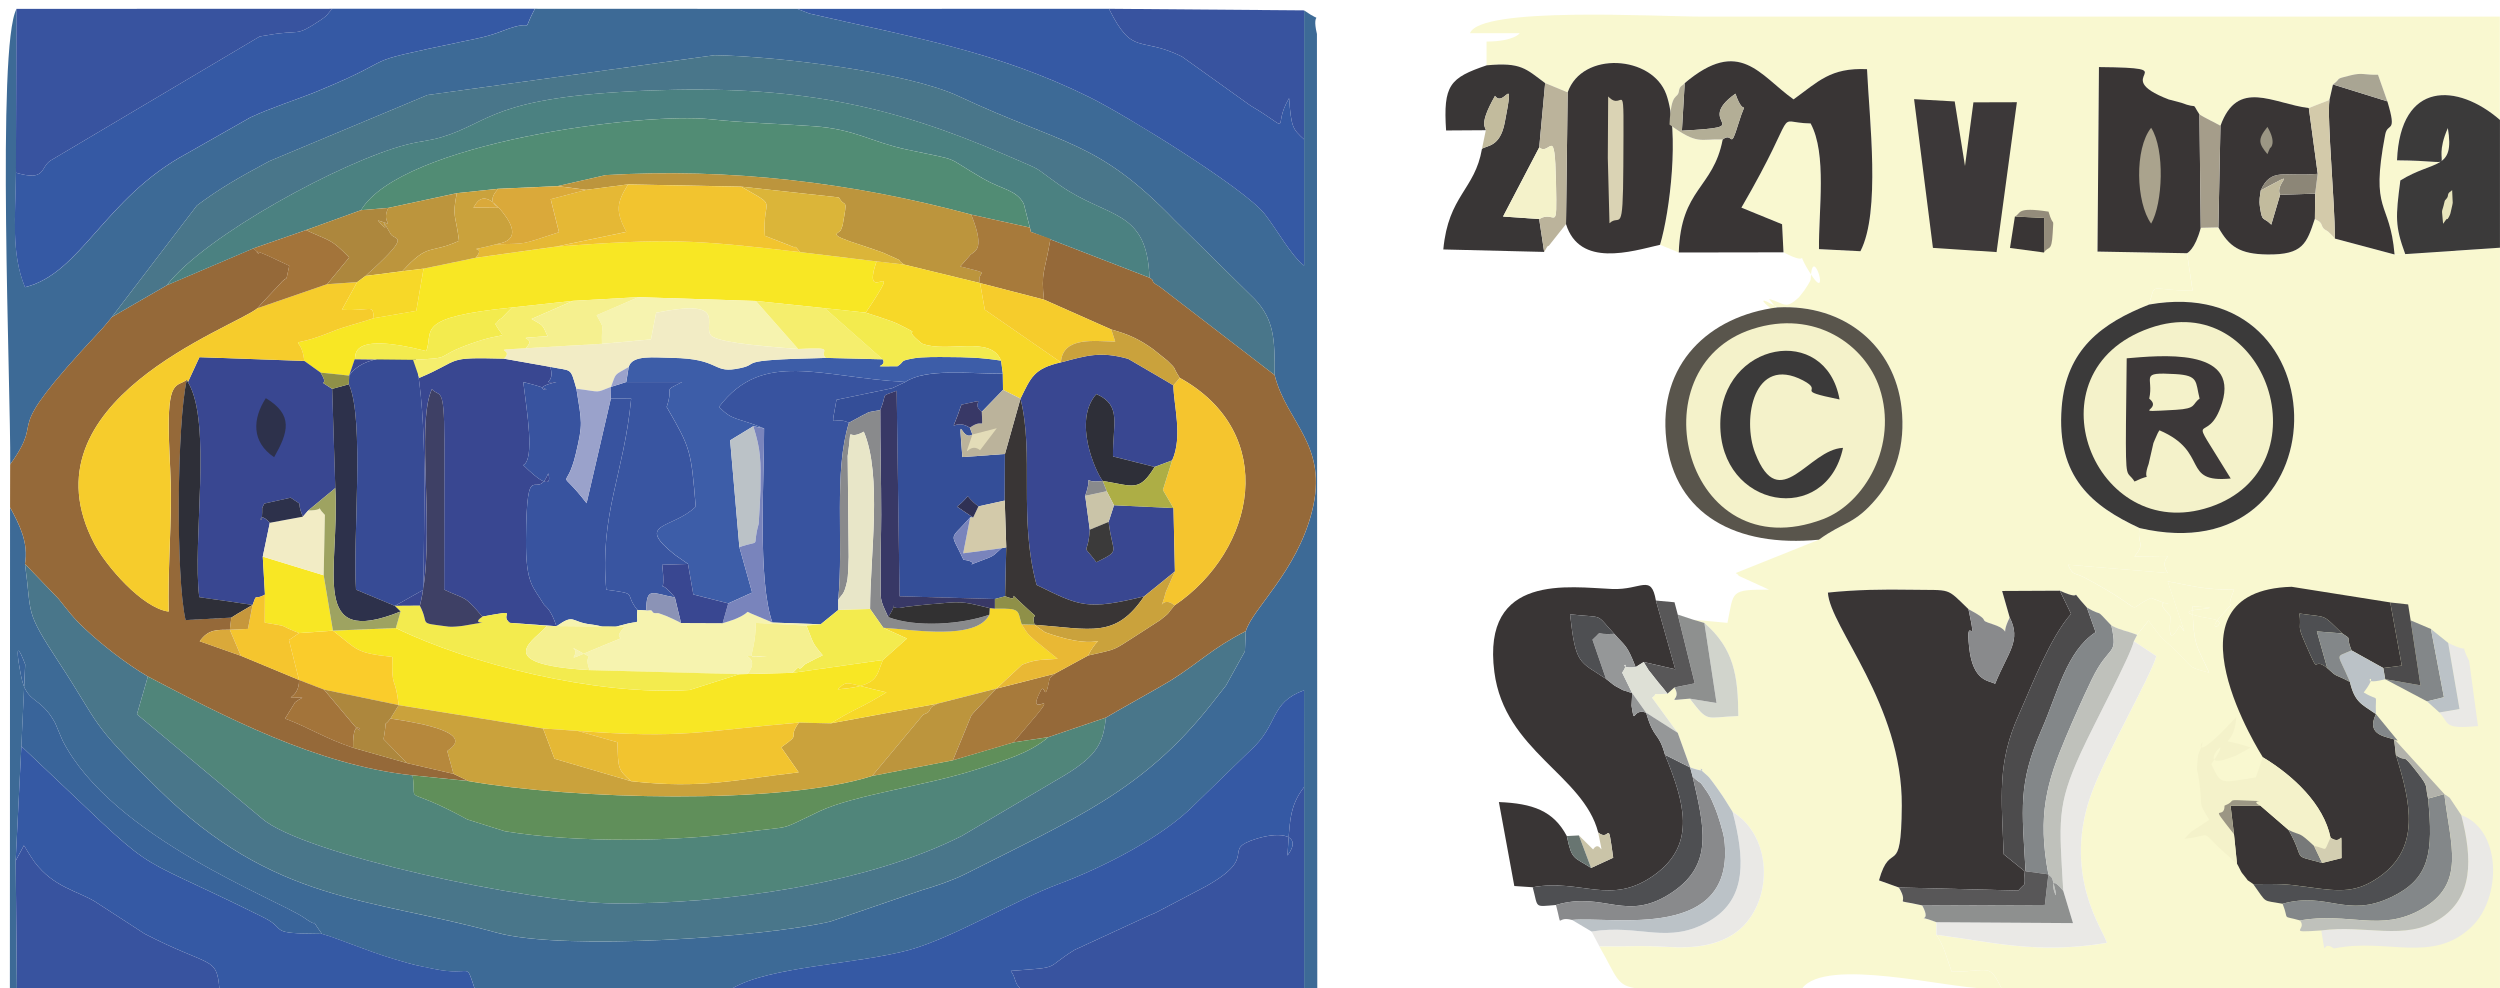 <?xml version="1.0" encoding="UTF-8"?>
<!DOCTYPE svg PUBLIC "-//W3C//DTD SVG 1.1//EN" "http://www.w3.org/Graphics/SVG/1.1/DTD/svg11.dtd">
<!-- Creator: CorelDRAW 2021 (64 Bit) -->
<svg xmlns="http://www.w3.org/2000/svg" xml:space="preserve" width="25.485mm" height="10.075mm" version="1.1" style="shape-rendering:geometricPrecision; text-rendering:geometricPrecision; image-rendering:optimizeQuality; fill-rule:evenodd; clip-rule:evenodd"
viewBox="0 0 1132.36 447.67"
 xmlns:xlink="http://www.w3.org/1999/xlink"
 xmlns:xodm="http://www.corel.com/coreldraw/odm/2003">
 <defs>
  <style type="text/css">
   <![CDATA[
    .fil0 {fill:none}
    .fil1 {fill:#F9F8D0}
    .fil40 {fill:#FACC2B}
    .fil32 {fill:#F6F3AF}
    .fil11 {fill:#F4F2CA}
    .fil27 {fill:#F7D828}
    .fil16 {fill:#F6CC2C}
    .fil24 {fill:#F5C52E}
    .fil53 {fill:#F5F08F}
    .fil13 {fill:#F8E724}
    .fil31 {fill:#F2ECC5}
    .fil29 {fill:#F2C42F}
    .fil51 {fill:#F5EE6D}
    .fil33 {fill:#F3EB4E}
    .fil28 {fill:#EAE9E6}
    .fil46 {fill:#E8E6C8}
    .fil87 {fill:#E8E5BC}
    .fil61 {fill:#E9B834}
    .fil85 {fill:#E3DCB8}
    .fil48 {fill:#E5B835}
    .fil71 {fill:#DEE0D6}
    .fil65 {fill:#DAD3B4}
    .fil39 {fill:#DBB539}
    .fil55 {fill:#DAA93A}
    .fil64 {fill:#D1D4CC}
    .fil81 {fill:#D3CEB1}
    .fil60 {fill:#D3CAAA}
    .fil75 {fill:#CAC4A8}
    .fil20 {fill:#CAA23C}
    .fil84 {fill:#C6973C}
    .fil41 {fill:#BFC1BB}
    .fil72 {fill:#C2BB9D}
    .fil47 {fill:#BBC2C7}
    .fil26 {fill:#BC953D}
    .fil58 {fill:#B6883C}
    .fil54 {fill:#BBB39B}
    .fil50 {fill:#AD873D}
    .fil44 {fill:#A77A3B}
    .fil49 {fill:#A3743A}
    .fil78 {fill:#B2B2AB}
    .fil68 {fill:#B3AE96}
    .fil5 {fill:#956939}
    .fil74 {fill:#A9A593}
    .fil69 {fill:#AAA38D}
    .fil66 {fill:#ADAE45}
    .fil63 {fill:#A59D8A}
    .fil57 {fill:#9AA2CB}
    .fil62 {fill:#9EA361}
    .fil83 {fill:#9B9684}
    .fil79 {fill:#948C7B}
    .fil70 {fill:#959798}
    .fil77 {fill:#8F9048}
    .fil73 {fill:#8C8677}
    .fil52 {fill:#8E908F}
    .fil76 {fill:#8B93B6}
    .fil43 {fill:#898A8C}
    .fil35 {fill:#838789}
    .fil80 {fill:#777979}
    .fil59 {fill:#7984BC}
    .fil6 {fill:#59554C}
    .fil82 {fill:#687571}
    .fil56 {fill:#585758}
    .fil25 {fill:#3C3839}
    .fil34 {fill:#4C4B4C}
    .fil23 {fill:#393636}
    .fil8 {fill:#393535}
    .fil18 {fill:#608F5A}
    .fil37 {fill:#4E4F52}
    .fil7 {fill:#3B3A3A}
    .fil67 {fill:#323132}
    .fil12 {fill:#518C74}
    .fil3 {fill:#50857A}
    .fil10 {fill:#4B8181}
    .fil4 {fill:#49768A}
    .fil42 {fill:#2E2F38}
    .fil2 {fill:#3D6A96}
    .fil30 {fill:#39649A}
    .fil19 {fill:#3D5DA8}
    .fil38 {fill:#3E4065}
    .fil9 {fill:#3559A4}
    .fil22 {fill:#3955A1}
    .fil15 {fill:#38539F}
    .fil36 {fill:#2D314B}
    .fil17 {fill:#344E98}
    .fil21 {fill:#374B95}
    .fil14 {fill:#394791}
    .fil86 {fill:#303154}
    .fil45 {fill:#383866}
   ]]>
  </style>
 </defs>
 <g id="Camada_x0020_1">
  <g id="_2777178297024">
   <path class="fil0" d="M-0 447.67l4.46 0 0.08 -217.85 0.04 -19.43c0.3,-34.05 -6.28,-189.73 2.87,-206.38l143.14 -0.05 91.69 0 118.83 0.05 141.18 -0.04 88.36 0.72c9.87,6.89 2.95,-1.3 5.82,10.68l0.16 432.29 302.47 0c-16.72,-0.04 -72.11,-14.33 -82.77,-0.02 -13,0 -25.98,-0.05 -38.98,0.02m-35.56 0c-9.62,-0.99 -9.29,-5 -17.34,-19.01l-3.55 -6.71 -8.86 -5.26c-7.7,-2.11 -4.12,5.19 -7.26,-6.78 -10.17,0.82 -7.97,1.54 -10.55,-8.03l-8.32 -0.56 -6.99 -38.03c15.27,0.62 24.71,3.91 30.77,15.4l5.47 -0.29 6.43 6.34c3.5,-5.42 5.23,7.26 2.3,-7.68 -6.71,-26.07 -42.41,-36.92 -47.03,-72.67 -5.84,-45.11 34.32,-38.35 53.38,-37.6 13.33,0.52 17.64,-7.06 19.79,5.22l8.45 0.78 1.47 5.57 6.97 2.3 15.56 1.46c2.95,-14.52 1.02,-15.05 18.81,-15.05l-13.7 -6.25c-0.23,-0.75 -0.96,-0.8 -1.34,-1.28l37.62 -15.09c-37.46,3.58 -65.14,-11.36 -69.08,-44.98 -4.07,-34.73 19.56,-56.34 50.27,-60.24 -17.82,-10.76 9.06,11.52 -3.76,-3.83 7.35,2 7.25,5.04 13.53,-0.72l2.42 -3.08c0.45,-0.64 2.91,-4.33 2.93,-5.06 0.56,-18.2 9.67,13.38 -0.72,-3.59 -7.6,-12.41 2.75,-1.1 -11.61,-8.68l-47.43 0.08 -8.5 -3.5c-12.95,3.02 -36.41,10.49 -42.58,-9.37l-7.88 9.94c-0.36,-0.66 -1.36,1.77 -2.02,2.66l-45.68 -1.12c2.28,-24.54 14.33,-26.96 17.51,-45.57l1.76 -8.46 -18.01 0.12c-1.36,-20.58 1.67,-23.83 18.38,-29.51l0 -10.77c12.54,-0.08 15,-3.78 15.01,-3.78l-22.51 0c4.51,-12.25 84.51,-7.52 105.33,-7.52l361.15 0 0 -7.5 -1132.36 0 0 447.67"/>
   <path class="fil1" d="M673.38 29.57c15.63,-1.46 17.7,1.56 26.49,8.06l10.2 4.22c6.5,-18.88 38.32,-16.91 44.69,0.94 6.01,16.84 1.64,53.19 -2.86,68.08l8.5 3.5c0.94,-29.14 15.6,-28.87 19.89,-51.18 -10.38,-0.35 -11.12,2.67 -24.11,-6.75 0.76,-15.74 3.69,-11.02 4.31,-15.33 0.33,-2.31 1.75,-2.29 2.59,-3.46 24.95,-21.1 33.93,-3.55 49.31,7.36 11.2,-8.06 16.71,-14.45 33.27,-13.68 1.03,22.76 6.23,64.71 -2.99,82.46l-18.77 -0.96c-0.2,-17.71 3.68,-43.11 -3.79,-56.92 -17.74,-0.27 -3.7,-9.46 -31.35,38.14l18.42 7.52 0.64 12.72c14.37,7.58 4.02,-3.72 11.61,8.68 10.39,16.97 1.28,-14.61 0.72,3.59 -0.02,0.73 -2.48,4.42 -2.93,5.06l-2.42 3.08c-6.29,5.76 -6.19,2.72 -13.53,0.72 12.82,15.35 -14.06,-6.93 3.76,3.83 30.91,-1.6 53.11,17.9 56.23,45.3 1.98,17.36 -2.99,31.21 -11.17,41.05 -10.17,12.2 -14.85,10.54 -26.25,18.87l-37.62 15.09c0.39,0.48 1.12,0.53 1.34,1.28l13.7 6.25c-17.79,0 -15.86,0.53 -18.81,15.05l-15.56 -1.46 5.08 1.49c13.41,11.67 15.24,23.83 15.38,42.19 -15.02,0.44 -13.25,3.44 -21.98,-7.9 -13.2,1.08 -2.87,1.16 -6.99,-5.06l-3.13 2.81c-9.52,0.76 -3.16,-0.92 -6.98,1.82l11.62 15.92 5.65 15.69c12.02,4.14 -0.56,-3.25 7.94,3.86 1.04,0.87 3.89,4.99 4.92,6.43 2.42,3.38 4.01,6.1 6.35,9.83 18.86,11.66 18.2,41.63 2.16,54.11 -8.38,6.52 -19.76,7.74 -30.67,7.11 -14.94,-0.86 -18.04,-0.11 -31.81,-0.29 8.05,14.01 7.72,18.02 17.34,19.01l35.56 0c12.99,-0.07 25.98,-0.02 38.98,-0.02 10.66,-14.31 66.05,-0.02 82.77,0.02l7.52 0c-5.88,-11.81 -5.35,-7.54 -22.57,-7.54 -1.9,-4.93 -3.19,-11.18 -6.94,-16.73l0 -5.68c-11.67,-4.43 -1.24,1.89 -6.46,-7.61 -14.94,-3.36 -4.98,0.85 -10.57,-8.12l-9 -3.23c5.33,-19.16 10.09,0.27 10.33,-33.73 0.32,-45.92 -32.6,-81.06 -33.47,-96.62 12.39,-1.3 25.17,-1.52 37.67,-1.29 18.7,0.35 15.56,-1.28 26,8.8 11.86,6.25 2.96,4.23 11.25,6.91 9.41,3.05 2.4,6.87 7.43,-3.15l-3.43 -12 26.13 -0.13c13.02,5.95 2.19,-3.52 12.24,7.65 8.33,4.81 2.83,-0.64 11.11,8.14 5.34,2.6 6.22,2.11 11.68,4.23l5.16 -6.53c5.93,8.21 4.94,6.78 11.13,12.54 9.84,9.17 5.36,8.11 16.36,11.11 -5.69,-12.57 -7.14,-11.68 -7.53,-30.08 25.14,1.34 -21.27,0.57 8.86,5.69 8.88,1.51 -4.23,7.88 4.06,-1.43 8.82,-9.9 0.71,0.66 5.89,-11.79 -14.49,-0.03 -18.67,-1.74 -30.08,-3.78l7.51 22.57c-0.92,-0.57 -1.82,-3.07 -2.2,-2.39 -6.51,11.66 -3.55,-3.92 -4.29,-4.68 -11.33,-11.64 9.97,-0.55 -8.54,-7.98 -13.72,6.2 1.18,7.39 -30.07,-9.18 -4.83,-2.56 -5.23,-0.59 -7.55,-5.87l45.13 3.76c-5.91,-9.66 10.69,-7.52 -15.05,-7.52 5.21,-6.24 1.12,-5.27 2.26,-12.85 -21.24,-9.88 -37.7,-22.85 -35.25,-54.61 2.04,-26.46 18.28,-38.21 39.63,-46.62 3.19,-10.88 -0.54,-6.29 19.69,-6.29l-2.53 -16.96 -40.56 -0.75 0.65 -83.57c41.43,0.4 2.95,3.61 31.56,14.65l5.73 1.51c8.44,3.27 4.17,-1 8.23,5.3 1.77,1.22 7.84,4.09 9.54,5.15 7.72,-21.66 23.91,-10.01 40.02,-8.06l9.33 -3.64 1.6 -7.02c4.28,-3.08 0.09,-2.2 8.12,-4.16 5.27,-1.29 5.96,-0.1 12.29,-0.23l4.23 12.05c4.56,15.14 0.14,9.17 -0.98,15.03 -6.94,36.24 2.13,29.27 4.23,54.32l4.83 -0.18c-4.67,-12.76 -4.36,-16.69 -2.21,-33.36 15.41,-9.53 24.7,-4.38 21.52,-23.74 -8.86,20.07 8.79,14.81 -23.03,14.62 1.48,-36.27 27.45,-34.99 46.63,-18.29l0 -46.82 -361.15 0c-20.83,0 -100.83,-4.72 -105.33,7.52l22.51 0c-0,0 -2.46,3.71 -15.01,3.78l0 10.77z"/>
   <path class="fil1" d="M990.62 114.69l2.53 16.96c-20.23,0 -16.5,-4.59 -19.69,6.29 88.67,-15.6 87.95,122.71 -4.38,101.24 -1.14,7.58 2.95,6.61 -2.26,12.85 25.73,0 9.13,-2.13 15.05,7.52l-45.13 -3.76c2.33,5.28 2.72,3.31 7.55,5.87 31.25,16.57 16.35,15.38 30.07,9.18 18.51,7.43 -2.79,-3.66 8.54,7.98 0.74,0.76 -2.22,16.35 4.29,4.68 0.38,-0.68 1.28,1.82 2.2,2.39l-7.51 -22.57c11.41,2.04 15.59,3.75 30.08,3.78 -5.19,12.45 2.93,1.88 -5.89,11.79 -8.3,9.3 4.82,2.94 -4.06,1.43 -30.13,-5.12 16.28,-4.35 -8.86,-5.69 0.38,18.4 1.84,17.5 7.53,30.08 -11,-3 -6.52,-1.95 -16.36,-11.11 -6.19,-5.77 -5.2,-4.33 -11.13,-12.54l-5.16 6.53 -1.51 2.9 10.18 6.72c-2.58,9.1 -21.58,42.17 -28.62,60.17 -15.09,38.58 5.21,64.56 6.19,69.72 -31.43,5.19 -51.68,-0.3 -77.17,-3.68 3.75,5.55 5.04,11.8 6.94,16.73 17.22,0 16.69,-4.27 22.57,7.54l225.74 0 0 -335.48 -42.92 2.89 -4.83 0.18 -27.02 -7.2c-0.86,-1.1 -2.03,-2.12 -2.9,-3.02 -0.89,-0.91 -2.3,-0.86 -3.02,-3.01 -0.73,-2.19 -2.18,-1.92 -3.13,-3.01 -3.73,11.35 -5.43,16.42 -21.51,16.23 -12.51,-0.15 -17.37,-3.56 -22.2,-12.26l-8 0.19c-2.58,9.87 -6.15,11.43 -6.21,11.5z"/>
   <path class="fil2" d="M4.58 210.4c17.65,-24.69 -7.47,-9.07 40.33,-60.05 0.43,-0.45 1.23,-1.31 1.62,-1.74l2.83 -3.38c0.23,-0.27 0.92,-1.06 1.31,-1.64l38.52 -50.52c10.25,-7.66 18.5,-12.4 32.81,-20.08l71.59 -29.94 130.05 -18.04c28.04,0.48 87.06,7.58 110.62,18.6 48.05,22.49 62.68,19.77 97.91,56.27l36.14 35.6c8.7,9.24 9.18,17.9 9.04,34.44 5.5,21.9 24.66,31.57 16.86,61.99 -6.97,27.17 -27,43.95 -29.93,54 -0.1,1.14 -0.34,8.81 -0.4,9.1l-8.59 15.53c-3.49,4.47 -3.49,4.45 -6.67,8.48 -30.85,39.07 -61.46,51.6 -111.43,76.9 -5.7,2.88 -14.17,5.73 -19.79,7.34l-41.39 14.19c-30.16,7.06 -120.6,13.41 -151.03,5.03 -58.31,-16.05 -100.81,-13.45 -153.48,-65.22 -31.72,-31.18 -25.42,-27.64 -44.7,-57.03 -15.92,-24.3 -12.24,-21.06 -15.5,-44.75 1.68,-9.57 -2.42,-17.71 -6.76,-25.63l-0.08 217.85 3.18 0 -0.55 -57.82 2.58 -51.81 1.74 -37.1c-0,0 -6.2,-17.04 -1.84,5.36 2.49,12.83 8.54,8.53 15.43,21.22l3.31 7.85c22.49,44.06 98.04,72.22 109.67,80.46 9.13,6.47 -0.03,-3.72 7.85,7.18 6.69,1.76 20.14,7.7 32.91,11.46 10.02,2.96 8.61,2.5 17.9,4.42 17.85,3.69 13.93,-4.02 18.32,8.78l116.75 0c16.85,-10.02 56.8,-10.92 80.37,-17.48 19.62,-5.46 48.13,-22.62 67.21,-29.71 20.58,-7.65 47.6,-21.53 61.86,-36.1l24.85 -24.15c13.55,-12.05 8.75,-21.8 24.66,-27.58l0.02 43.86 0 91.14 5.98 0 -0.16 -432.29c-2.86,-11.98 4.06,-3.79 -5.82,-10.68l0 58.43 0 57.17c-6.21,-4.91 -12.16,-16.18 -17.89,-23.45 -9.14,-11.6 -62.91,-44.7 -79.01,-52.68 -42.73,-21.19 -81.66,-27.49 -127.16,-38.04l-5.48 -2.12 -118.83 -0.05c-7.05,13.11 1.73,3.66 -14.26,9.89 -6.91,2.7 -10.9,3.34 -17.74,4.79 -53.34,11.23 -24.46,5.39 -66.97,22.86 -8.09,3.32 -20.55,7.27 -29.93,11.68l-28.94 16.44c-37.17,20.11 -47.81,54.34 -73.15,60.46 -6.39,-15.45 -4.27,-32.1 -4.1,-51.85l0.26 -74.22c-9.14,16.65 -2.56,172.33 -2.87,206.38z"/>
   <path class="fil3" d="M500.95 325.02l-26.14 8.89c-8.67,7.5 -21.11,10.91 -32.99,14.75 -22.31,7.21 -55.14,11.46 -70.64,18.81 -20.13,9.54 -10.39,6.21 -35.19,9.63 -28.96,3.99 -74.13,4.89 -107.3,-0.58l-17 -5.34c-30.51,-16.71 -22.66,-5.25 -24.79,-19.97 -43.79,-4.65 -86.25,-27.22 -119.93,-44.78l-4.96 17.1 56.53 47.13c18.28,16.19 121.54,38.33 159.81,38.57 49.25,0.31 113.83,-8.69 157.25,-30.57l46.85 -27.64c15.13,-9.2 17.18,-14.97 18.5,-25.99z"/>
   <path class="fil4" d="M564.28 285.9c-14.95,7.52 -21.46,14.5 -33.95,22.31 -4.55,2.84 -26.7,15.09 -29.38,16.82 -1.32,11.02 -3.36,16.79 -18.5,25.99l-46.85 27.64c-43.42,21.89 -108,30.88 -157.25,30.57 -38.27,-0.24 -141.54,-22.39 -159.81,-38.57l-56.53 -47.13 4.96 -17.1c-10.03,-5.87 -21.2,-14.73 -28.37,-21.48 -6.01,-5.67 -7.27,-7.77 -12.17,-13.79l-15.13 -15.7c3.26,23.69 -0.42,20.45 15.5,44.75 19.27,29.39 12.97,25.85 44.7,57.03 52.68,51.78 95.17,49.17 153.48,65.22 30.43,8.38 120.87,2.04 151.03,-5.03l41.39 -14.19c5.61,-1.61 14.09,-4.46 19.79,-7.34 49.97,-25.29 80.57,-37.82 111.43,-76.9 3.19,-4.03 3.19,-4.01 6.67,-8.48l8.59 -15.53c0.06,-0.29 0.3,-7.96 0.4,-9.1z"/>
   <path class="fil5" d="M75.53 129.23l-24.86 14.35c-0.39,0.58 -1.08,1.38 -1.31,1.64l-2.83 3.38c-0.39,0.43 -1.19,1.29 -1.62,1.74 -47.8,50.98 -22.68,35.36 -40.33,60.05l-0.04 19.43c4.34,7.92 8.44,16.06 6.76,25.63l15.13 15.7c4.89,6.02 6.15,8.12 12.17,13.79 7.16,6.75 18.34,15.61 28.37,21.48 33.68,17.56 76.13,40.13 119.93,44.78l25.33 2.59 -6.8 -3.27 -21.09 -4.87 -24.42 -6.94c-13.47,-4.6 -19.29,-8.87 -30.81,-13.24l4.52 -7.33c0.26,-0.25 1.4,-0.96 1.63,-1.16 0.23,-0.19 1.2,-0.6 1.72,-1 -10.98,-0.04 -1.37,1.52 -1.52,-7.99l-26.35 -10.95 -18.67 -6.58c4.08,-5.69 8.02,-5.11 13.67,-5.23l0.65 -5.48 -20.68 1.1c-4.47,-18.86 -3.91,-89.93 0.57,-108.84 -4.62,3.47 -9,-0.73 -8.12,27.18 0.28,8.88 0.92,17.33 0.88,26.5 -0.06,17.44 -1.38,33.76 -0.99,51.33 -12.11,-1.6 -28.47,-20.87 -33.58,-30.52 -34.28,-64.78 63.17,-98 73.83,-106.93 0.82,-1.07 1.92,-2.23 2.66,-3.04l7.01 -7.43c4.71,-5.68 2.52,0.67 4.68,-8.74l-9.77 -4.59c-10.82,-4.93 0.56,2.72 -6.48,-3.29l-39.22 16.72z"/>
   <path class="fil4" d="M50.67 143.58l24.86 -14.35c17.13,-22.4 79.87,-56.45 108.82,-63.76 6.57,-1.66 10.08,-1.67 15.46,-3.27 22.79,-6.8 22.69,-18.32 93.48,-21.16 66.7,-2.68 109.6,6.33 162.48,29.28 18.57,8.06 10.57,3.99 24.29,13.61 21.75,15.24 39.51,10.51 40.57,41.85 0.44,0.48 1.26,0.53 1.44,1.33 0.3,1.35 2.58,2.28 3.15,2.72l52.13 40.08c0.14,-16.54 -0.34,-25.19 -9.04,-34.44l-36.14 -35.6c-35.24,-36.49 -49.86,-33.77 -97.91,-56.27 -23.55,-11.02 -82.58,-18.12 -110.62,-18.6l-130.05 18.04 -71.59 29.94c-14.31,7.68 -22.55,12.41 -32.81,20.08l-38.52 50.52z"/>
   <path class="fil6" d="M823.86 244.46c11.4,-8.33 16.08,-6.67 26.25,-18.87 8.19,-9.83 13.16,-23.69 11.17,-41.05 -3.12,-27.4 -25.33,-46.9 -56.23,-45.3 -30.71,3.9 -54.34,25.5 -50.27,60.24 3.94,33.62 31.62,48.57 69.08,44.98z"/>
   <path class="fil7" d="M969.08 239.18c92.32,21.47 93.05,-116.83 4.38,-101.24 -21.35,8.41 -37.58,20.16 -39.63,46.62 -2.45,31.76 14.01,44.74 35.25,54.61z"/>
   <path class="fil5" d="M472.88 135.73l30.47 13.52c8.31,2.27 13.21,4.77 19.09,9.02 0.2,0.15 6.41,5.15 6.44,5.18 4.83,4.83 1.49,1.48 5.5,7.71 45.26,25.11 34.36,78.19 -2.37,103.04 -3.64,4.19 -1.41,2.68 -6.5,6.67 -0.08,0.06 -7.88,5.1 -9.26,5.98 -13.23,8.41 -9.22,6.77 -23.42,10.07l-15.09 8.22c-0.65,1.07 -2.14,1.13 -2.47,2.83 -2.15,11.28 -1.99,1.25 -3.86,4.79 -8.2,15.5 12.26,-5.18 -7.09,17.22l-5.36 6.29 15.83 -2.37 26.14 -8.89c2.68,-1.73 24.84,-13.98 29.38,-16.82 12.49,-7.8 19,-14.78 33.95,-22.31 2.93,-10.05 22.96,-26.83 29.93,-54 7.8,-30.42 -11.37,-40.09 -16.86,-61.99l-52.13 -40.08c-0.57,-0.44 -2.85,-1.37 -3.15,-2.72 -0.18,-0.8 -1,-0.85 -1.44,-1.33l-53.7 -20.75 8.89 3.16c-2.71,15.77 -4.34,15.12 -2.94,27.54z"/>
   <path class="fil8" d="M860.08 401.99l54.08 1.4c4.6,-5.22 1.82,0.31 2.98,-8.78l0.36 0.39 -9.94 -8.06c-1,-26.76 -2.93,-41.35 6.81,-63.11 6.18,-13.8 14.12,-34.91 23.72,-45.77l-5.1 -10.5 -26.13 0.13 3.43 12c5.26,10.54 -0.5,15.13 -6.63,30.07 -2.26,-1.6 -10,-0.44 -11.73,-16.44 -1.88,-17.28 4.13,2.97 -0.32,-17.39 -10.45,-10.08 -7.3,-8.46 -26,-8.8 -12.5,-0.23 -25.29,-0.01 -37.67,1.29 0.88,15.56 33.8,50.7 33.47,96.62 -0.24,34 -5,14.57 -10.33,33.73l9 3.23z"/>
   <path class="fil8" d="M723.89 377.07c5.74,4.8 4.1,-7.98 6.81,11.45l-10.01 4.62c-7.83,-5.07 -8.75,-3.41 -11.01,-14.44 -6.06,-11.49 -15.49,-14.78 -30.77,-15.4l6.99 38.03 8.32 0.56c22.19,-4.07 35.36,8.82 55.37,-5.76 19.12,-13.93 13.17,-33.11 4.56,-54.25 -3.1,-10.99 -4.82,-6.25 -8.54,-19.05 -6.31,-2.41 -5.07,6.69 -6.61,-3.14l0.3 -5.73c-6.78,-2.31 -2.04,-0.28 -7.74,-3.27 -0.69,-0.36 -3.11,-2.45 -4.13,-3.19 -12.18,-8.17 -13.66,-6.11 -16.29,-29.24 16.08,1.8 11.09,-0.85 20.01,8.84 5.29,5.97 5.67,4.77 9.71,15.06l3.62 -2.29 14.33 3.27 -8.78 -31.13c-2.16,-12.28 -6.47,-4.7 -19.79,-5.22 -19.06,-0.75 -59.22,-7.51 -53.38,37.6 4.63,35.75 40.32,46.59 47.03,72.67z"/>
   <path class="fil8" d="M1024.94 343c13.73,8.29 27.56,21.19 30.68,36.41 6.09,4.48 4.68,-7.41 4.99,9.28l-8.78 2.2c-14.67,-4.06 -7,-0.38 -15.25,-14.97l-12.68 -10.95 -13.57 -0.03 1.55 12.9 1.37 13.38c0.68,1.05 1.78,3.61 2.21,4.14 4.56,5.51 0.84,1.9 5.13,5.07 12.65,-0.01 13.09,-0.29 25.9,1.53 13.52,1.92 20.96,2.47 31.3,-4.83 18.5,-13.06 14.35,-33.23 7.43,-55.12l-0.84 -7.35 1.65 0.79c-4.66,-1.89 -14.69,-1.92 -9.85,-12.02 -6.56,-4.49 -9.62,-5.39 -11.78,-14.56 -7.5,-3.96 -5.27,-1.61 -10.26,-6.25 -7.65,-6.17 -2.5,5.82 -10.08,-11.43 -3.81,-8.67 -1.6,-5.84 -2.53,-13.3 13.17,2 9.71,-0.31 19.4,9.02 5.02,3.43 1.21,0.32 4.19,7.68l14.4 8 8.37 -1.11 -5.23 -28.61 -44.66 -7.08c-61.39,1.77 -13.09,77.09 -13.06,77.19z"/>
   <path class="fil9" d="M331.69 447.67l130.45 0c-2.75,-2.35 -1.89,-4.66 -4.3,-7.9 23.65,-1.76 14.6,-0.7 28.85,-9.49l34.02 -15.7c0.84,-0.36 1.85,-0.76 2.67,-1.12l23.21 -12.2c24.56,-13.97 5.59,-16.17 22.79,-21.43 10.9,-3.34 20.8,-1.61 13.75,7.72 1.09,-14.8 0.68,-22.17 7.53,-31.02l-0.02 -43.86c-15.9,5.78 -11.1,15.53 -24.66,27.58l-24.85 24.15c-14.26,14.57 -41.27,28.45 -61.86,36.1 -19.09,7.09 -47.59,24.25 -67.21,29.71 -23.57,6.56 -63.52,7.46 -80.37,17.48z"/>
   <path class="fil9" d="M7.18 78.23c-0.17,19.75 -2.29,36.4 4.1,51.85 25.34,-6.12 35.98,-40.35 73.15,-60.46l28.94 -16.44c9.38,-4.41 21.84,-8.36 29.93,-11.68 42.51,-17.46 13.63,-11.62 66.97,-22.86 6.84,-1.44 10.83,-2.09 17.74,-4.79 15.99,-6.23 7.21,3.22 14.26,-9.89l-91.69 0c-2.64,2.47 -1.44,2.52 -5.72,5.35 -11.84,7.82 -7.95,3.74 -24.02,6.67 -1.18,0.22 -2.14,0.31 -3.27,0.56l-94.59 56.11c-4.98,3.11 -1.9,9.68 -15.8,5.57z"/>
   <path class="fil10" d="M75.53 129.23l39.22 -16.72 23.84 -8.29 24.92 -9.02c18.19,-30.49 127.75,-44.55 158.49,-41.17 15.43,1.69 30.86,1.96 46.76,3.15 18.81,1.41 25.54,7.05 41.97,10.56 26.23,5.61 15.47,2.14 34.8,13.29 8.33,4.8 15.01,5.01 18.19,11.31l2.76 10.73 0.46 1.95 53.7 20.75c-1.06,-31.33 -18.82,-26.61 -40.57,-41.85 -13.72,-9.62 -5.72,-5.55 -24.29,-13.61 -52.88,-22.95 -95.78,-31.96 -162.48,-29.28 -70.8,2.84 -70.69,14.36 -93.48,21.16 -5.38,1.6 -8.89,1.61 -15.46,3.27 -28.94,7.3 -91.69,41.36 -108.82,63.76z"/>
   <path class="fil11" d="M793.71 149.06c-53.62,17.37 -30.52,109.74 32.01,86.1 19.04,-7.2 34.1,-33.62 25.65,-59.3 -6.44,-19.58 -29.23,-36.01 -57.65,-26.8z"/>
   <path class="fil9" d="M590.66 63.13c-5.1,-4.69 -5.78,-5.28 -6.78,-18.65 -8.3,14.02 3.03,15.51 -17.47,3.37l-31.03 -22.2c-19.27,-9.54 -22.17,0.24 -33.08,-21.67l-141.18 0.04 5.48 2.12c45.5,10.55 84.43,16.84 127.16,38.04 16.09,7.98 69.86,41.09 79.01,52.68 5.73,7.27 11.69,18.54 17.89,23.45l0 -57.17z"/>
   <path class="fil12" d="M163.51 95.2l12.4 -1.04 30.98 -6.66 18.81 -1.99 26.83 -1.2 21.79 -4.99c56.31,-3.31 111.54,3.33 165.58,17.89l26.56 5.87 -2.76 -10.73c-3.18,-6.3 -9.86,-6.51 -18.19,-11.31 -19.32,-11.15 -8.56,-7.68 -34.8,-13.29 -16.43,-3.51 -23.16,-9.15 -41.97,-10.56 -15.9,-1.2 -31.33,-1.46 -46.76,-3.15 -30.75,-3.38 -140.31,10.68 -158.49,41.17z"/>
   <path class="fil13" d="M252.07 111.67l-36.65 5.1 -23.58 4.91 -3.3 19.12 -19.24 3.33c-4.86,1.71 -13.33,3.8 -18.24,5.81 -23.79,9.74 -14.64,-0.43 -13.25,13.55l7.39 5.3 12.93 1.34 2.54 -7.43c0.79,-1.05 -3.39,-12.83 32.41,-3.68 3.39,-9.23 -5.85,-15.22 38.79,-19.73l27.68 -3.02 29.58 -1.66 53.22 1.73 31.24 3.27 18.53 2.01c19.36,-28.89 -2.75,-0.96 4.89,-23.21l-34.54 -4.2c-49.59,-5.84 -60.42,-6.22 -110.4,-2.55z"/>
   <path class="fil9" d="M7.09 389.85l3.71 -6.88c0.66,0.8 1.25,2.07 1.64,2.64 0.38,0.56 1.16,1.88 1.63,2.55 0.45,0.64 1.12,1.73 1.63,2.4 8.5,11.25 19.46,13.04 27.27,17.79l22.61 14.67c29.99,15.41 32.43,9.96 33.77,24.64l115.58 0c-4.39,-12.8 -0.46,-5.1 -18.32,-8.78 -9.29,-1.92 -7.87,-1.46 -17.9,-4.42 -12.77,-3.77 -26.22,-9.7 -32.91,-11.46 -25.77,-0.21 -14.8,-1.66 -26.51,-7.49 -68.02,-33.83 -41.47,-13.37 -109.63,-77.48l-2.58 51.81z"/>
   <path class="fil11" d="M973.67 148.63c-56.17,19.79 -25.15,98.52 27.2,81.07 53.07,-17.69 25.77,-99.73 -27.2,-81.07z"/>
   <path class="fil14" d="M462.22 180.56c6.28,25.03 -0.97,54.08 7.3,84.41 19.55,9.5 22.54,11.62 48.71,5.15l11.33 -9.17c0.61,-0.5 1.72,-1.43 2.6,-2.13l-0.64 -28.69 -26.94 -1.28 -2.44 7.52c1.79,15.03 5.77,12.55 -5.55,18.3 -7.18,-9.62 -3.86,-1.64 -2.98,-14.75l-2.08 -15.37c4.12,-11.67 -2.87,-5.19 7.94,-6.71 -3.25,-4.21 -13.62,-27.19 -2.88,-39.35 11.77,5.12 7.31,13.86 7.54,28.27l18.87 4.73 7.93 -2.97c4.88,-10.74 0.64,-25.1 0.56,-33.96 -0.99,-0.57 -2.24,-1.32 -2.93,-1.77l-17.56 -10.26c-12.69,-3.52 -18.66,-1.5 -30.46,1.6 -12.37,2.83 -13.58,6.86 -18.31,16.43z"/>
   <path class="fil13" d="M180.58 319.39l65.38 10.59 15.64 1.07c48.25,3.66 55.08,0.17 100.23,-3.74l14.39 0.36 6.07 -3.55c1.03,-0.56 1.96,-1.07 3.09,-1.68l6.39 -3.24c1.1,-0.59 2.33,-1.28 3.22,-1.76l6.52 -3.8c-19.4,-4.43 -17.31,-5.83 -22.06,-1.4 19.09,-1.48 17.28,-6.21 20.46,-13.32l-40.97 5.86 -20.35 0.52 -3.8 0.08 -22.46 7.17c-42.56,2.74 -100.54,-12.12 -133.05,-28.07l-28.51 1.18c11.43,8.82 9.99,9.98 26.96,11.94 -0.52,14.75 1.36,8.38 2.84,21.79z"/>
   <path class="fil15" d="M7.18 78.23c13.9,4.11 10.82,-2.45 15.8,-5.57l94.59 -56.11c1.13,-0.25 2.09,-0.34 3.27,-0.56 16.06,-2.93 12.18,1.15 24.02,-6.67 4.29,-2.83 3.08,-2.88 5.72,-5.35l-143.14 0.05 -0.26 74.22z"/>
   <path class="fil14" d="M85.09 173.07c11.15,18.19 1.92,72 5.15,97.43l24.15 3.5c2.24,-5.91 0.35,-1.72 5.6,-4.68l-0.99 -17.18 3.2 -15.33c-6.61,-7.18 -3.29,5.03 -3.45,-6.62 -0,-0.3 0.65,-1.39 0.95,-2.09l11.94 -2.67c6.83,4.79 2,0.06 5.51,8.62l2.45 -2.82 12.27 -10.16 -1.42 -44.92c-8.42,-5.55 -0.48,0.46 -5.23,-7.36l-7.39 -5.3 -47.51 -1.69 -5.21 11.28z"/>
   <path class="fil15" d="M462.14 447.67l128.52 0 0 -91.14c-6.85,8.85 -6.43,16.22 -7.53,31.02 7.06,-9.33 -2.85,-11.05 -13.75,-7.72 -17.2,5.27 1.77,7.46 -22.79,21.43l-23.21 12.2c-0.83,0.36 -1.84,0.76 -2.67,1.12l-34.02 15.7c-14.25,8.79 -5.2,7.72 -28.85,9.49 2.41,3.24 1.55,5.55 4.3,7.9z"/>
   <path class="fil16" d="M116.64 139.6c-10.66,8.93 -108.11,42.14 -73.83,106.93 5.11,9.65 21.47,28.92 33.58,30.52 -0.39,-17.57 0.93,-33.89 0.99,-51.33 0.04,-9.17 -0.61,-17.61 -0.88,-26.5 -0.88,-27.91 3.51,-23.71 8.12,-27.18l0.48 1.03 5.21 -11.28 47.51 1.69c-1.39,-13.97 -10.54,-3.8 13.25,-13.55 4.91,-2.01 13.38,-4.1 18.24,-5.81 -0.57,-6.76 -0.67,-3.11 -14.47,-3.8l6.91 -12.52 -13.58 0.91 -31.53 10.89z"/>
   <path class="fil8" d="M763.09 37.64l-1.27 21.56c35.59,-1.92 4.61,-2.82 24.25,-16.76 4.22,12.41 5.51,-0.06 1.34,13.56 -3.98,13 -2.25,3.35 -7.12,7.19 -4.28,22.31 -18.95,22.04 -19.89,51.18l47.43 -0.08 -0.64 -12.72 -18.42 -7.52c27.65,-47.6 13.61,-38.41 31.35,-38.14 7.47,13.81 3.59,39.21 3.79,56.92l18.77 0.96c9.22,-17.75 4.02,-59.7 2.99,-82.46 -16.56,-0.77 -22.07,5.61 -33.27,13.68 -15.37,-10.91 -24.36,-28.46 -49.31,-7.36z"/>
   <path class="fil14" d="M158.14 170.12c6.64,-9.58 21.48,-8.34 29.94,-8.34 5.87,29.54 3.76,69.92 3.76,105.32l-13.01 7.34 11.33 -0.07c7.75,-30.37 -2.22,-81.37 5.46,-98.13 3.32,4.06 5.65,-2.56 5.62,22.98l-0.08 67.88c10.3,4.86 8.47,1.98 17.36,12.2 18.19,-3.33 7.18,-1.18 12.38,2.83l21.13 1.54c-2.73,-8.35 -5.11,-8.87 -5.81,-10.06 -4.63,-7.88 -8.14,-8.81 -7.98,-29.23 0.32,-39.37 4.62,-16.19 10.06,-29.95 0.07,0.04 3.62,10.92 -11.29,-3.74 5.27,-2.74 1.66,-24.08 0,-37.62 23.09,5.62 -2.02,3.75 15.05,-0.02 -8.09,-0.05 -0.2,1.26 -2.85,-6.87l-20.99 -3.72c-27.45,-0.72 -18.54,0.36 -38.33,8.71l-2.83 -8.18 -26.4 -0.3 -2.54 7.43z"/>
   <path class="fil15" d="M346.09 194.08c0.12,21.55 -3.1,68.79 3.76,87.91l21.85 0.78 7.98 -6.49 -0.01 -4.57c2.5,-26.27 -2.13,-58.03 4.86,-80.24 -8.17,-3.73 -8.2,4.83 -5.65,-10.38l25.14 -5.23c0.91,-0.39 2.24,-1.07 2.99,-1.4 0.75,-0.34 2.01,-0.98 3.03,-1.44 -38.27,-1.99 -64.43,-14.99 -84.39,11.3 6.4,6.44 7.56,4.47 20.43,9.74z"/>
   <path class="fil17" d="M410.04 173.03c-1.02,0.46 -2.28,1.1 -3.03,1.44 -0.74,0.33 -2.08,1 -2.99,1.4l-25.14 5.23c-2.55,15.22 -2.52,6.65 5.65,10.38l6.41 -3.49c3.94,-1.71 -0.05,-0.86 7.77,-2.24 3.43,-8.41 -0.43,-5.77 7.4,-8.75l1.32 93.11 43.18 1.22 4.63 -1.23 0.53 -22.19 -2.12 0.42c-4.06,3.36 -2.4,3.16 -9.57,5.76 -9.79,3.55 1.69,0.73 -7.71,-0.55 -6,-13.22 -6.73,-8.03 3.05,-19.18l1.33 0.07 -7.3 -4.94c7.98,-6.25 1.86,-5.92 9.72,-0.13l11.9 -2.62 0.09 -21.11 -19.28 1.4c-1.83,-23.49 -0.82,-6.65 4.54,-10.21l-1.15 -3.09c-8.36,-5.32 -9.35,6.21 -3.83,-10.43 14.08,-3.11 3.24,-1.19 9.22,3.24l9.63 -9.94 -0.1 -7.32c-15.67,0 -34.76,-2.5 -44.18,3.76z"/>
   <path class="fil18" d="M431.62 344.36l-36.59 7.1c-41.67,13.4 -135.78,10.58 -182.82,2.34l-25.33 -2.59c2.13,14.73 -5.72,3.27 24.79,19.97l17 5.34c33.17,5.47 78.34,4.58 107.3,0.58 24.8,-3.42 15.06,-0.09 35.19,-9.63 15.5,-7.34 48.33,-11.6 70.64,-18.81 11.88,-3.84 24.32,-7.26 32.99,-14.75l-15.83 2.37 -27.37 8.08z"/>
   <path class="fil19" d="M283.64 173.03l25.31 0c-9.33,4.77 -3.52,1.21 -6.99,11.3 10.88,18.77 11.04,19.61 13.17,45.14 -10.61,10.32 -27.94,7.06 -9.42,21.85l5.9 4.11 2.43 13.84 15.81 4.03 10.82 -4.91 -5.79 -20.63 -4.18 -48.32 10.5 -6.39 4.89 1.01c-12.88,-5.27 -14.04,-3.3 -20.43,-9.74 19.96,-26.29 46.12,-13.29 84.39,-11.3 9.42,-6.26 28.52,-3.76 44.18,-3.76l-0.81 -5.91c-9.14,-1.41 -15.37,-1.56 -24.62,-1.62 -3.83,-0.02 -11.11,-0.1 -14.67,0.53 -7.19,1.28 -3.94,1.2 -7.6,3.64 -14.73,-0.05 -4.15,0.73 -6.71,-3.15l-25.73 -0.63c-45.44,1 -26.86,2.75 -41.07,5.03 -10.08,1.63 -7.51,-4.73 -28.4,-5.05 -8.28,-0.12 -18.29,-1.53 -19.86,4.14l-1.09 6.78z"/>
   <path class="fil15" d="M252.03 283.67c8.45,-5.91 6.22,-1.91 15.6,-0.83 6.08,0.7 6.75,2.47 13.98,0.33 9.64,-2.84 6.32,1.06 7.06,-6.9 -6.35,-7.94 0.99,-7.11 -14.08,-9.17 -3.04,-34.68 7.92,-51.67 11.29,-86.53l-9.22 -0.02 -10.98 47.39c-13.57,-17.74 -9.3,-3.64 -4.86,-22.52 3.25,-13.85 2.73,-13.64 0.24,-29.34 -2.87,-10 -1.86,-7.85 -11.85,-9.9 2.65,8.13 -5.24,6.82 2.85,6.87 -17.07,3.77 8.04,5.63 -15.05,0.02 1.66,13.54 5.27,34.88 0,37.62 14.9,14.66 11.36,3.78 11.29,3.74 -5.44,13.77 -9.74,-9.42 -10.06,29.95 -0.16,20.42 3.35,21.35 7.98,29.23 0.7,1.19 3.08,1.71 5.81,10.06z"/>
   <path class="fil20" d="M205.41 350.53l6.8 3.27c47.03,8.24 141.15,11.06 182.82,-2.34l23.11 -27.73c0.89,-0.52 2.46,-0.65 3.11,-2.37 0.69,-1.81 2.17,-1.69 3.2,-2.61l-48.22 8.91 -14.39 -0.36c-5.75,8.19 1.97,4.26 -8.02,11.18l7.93 11.36c-27.44,3.06 -43.43,7.71 -75.91,4l-34.69 -10.17 -5.19 -13.7 -65.38 -10.59 -3.75 6.09c43.58,6.27 25.78,13.93 25.74,14.75l2.83 10.3z"/>
   <path class="fil8" d="M710.07 41.86l-0.75 59.65c6.18,19.86 29.64,12.38 42.58,9.37 4.5,-14.89 8.87,-51.24 2.86,-68.08 -6.37,-17.84 -38.19,-19.82 -44.69,-0.94z"/>
   <path class="fil8" d="M990.62 114.69c0.06,-0.07 3.63,-1.63 6.21,-11.5l-0.6 -51.35c-4.06,-6.29 0.21,-2.03 -8.23,-5.3l-5.73 -1.51c-28.61,-11.05 9.87,-14.25 -31.56,-14.65l-0.65 83.57 40.56 0.75z"/>
   <path class="fil21" d="M158.14 170.12l-0.13 3.94c7.25,15.84 1.64,70.77 3.23,93.04l17.6 7.34 13.01 -7.34c0,-35.4 2.11,-75.78 -3.76,-105.32 -8.46,0 -23.31,-1.24 -29.94,8.34z"/>
   <path class="fil15" d="M7.09 389.85l0.55 57.82 91.72 0c-1.35,-14.68 -3.78,-9.23 -33.77,-24.64l-22.61 -14.67c-7.82,-4.75 -18.78,-6.53 -27.27,-17.79 -0.51,-0.68 -1.18,-1.76 -1.63,-2.4 -0.47,-0.67 -1.25,-1.99 -1.63,-2.55 -0.39,-0.58 -0.97,-1.85 -1.64,-2.64l-3.71 6.88z"/>
   <path class="fil7" d="M1089.44 115.09l42.92 -2.89 0 -57.87c-19.19,-16.7 -45.16,-17.97 -46.63,18.29 31.81,0.2 14.17,5.46 23.03,-14.62 3.18,19.36 -6.11,14.21 -21.52,23.74 -2.16,16.67 -2.46,20.59 2.21,33.36z"/>
   <path class="fil22" d="M276.74 175.23l-0.07 5.32 9.22 0.02c-3.36,34.86 -14.33,51.85 -11.29,86.53 15.07,2.05 7.73,1.23 14.08,9.17l4.04 0.24c0,-11.11 2.81,-7.7 12.94,-5.89 -9.46,-11.5 -3.63,3.11 -5.74,-14.8l11.67 -0.37 -5.9 -4.11c-18.52,-14.79 -1.18,-11.53 9.42,-21.85 -2.13,-25.53 -2.29,-26.38 -13.17,-45.14 3.47,-10.09 -2.34,-6.54 6.99,-11.3l-25.31 0 -6.9 2.2z"/>
   <path class="fil15" d="M590.66 63.13l0 -58.43 -88.36 -0.72c10.92,21.91 13.81,12.13 33.08,21.67l31.03 22.2c20.5,12.14 9.18,10.66 17.47,-3.37 1,13.37 1.68,13.96 6.78,18.65z"/>
   <path class="fil23" d="M673.01 58.96c0,-1.4 -3.41,-2.18 4.15,-15.54 4.2,5.79 9.15,-12.07 4.39,12.2 -2.17,11.07 -8.02,10.17 -10.3,11.8 -3.18,18.61 -15.23,21.03 -17.51,45.57l45.68 1.12 -2.26 -14.88 -16.36 -1.14 16.38 -31.31 2.69 -29.13c-8.79,-6.51 -10.86,-9.53 -26.49,-8.06 -16.71,5.68 -19.74,8.93 -18.38,29.51l18.01 -0.12z"/>
   <path class="fil8" d="M1005.76 56.98l-0.94 46.02c4.83,8.7 9.69,12.11 22.2,12.26 16.08,0.2 17.78,-4.88 21.51,-16.23l0.12 -11.32 -15.87 0.55 -4 13.5c-3.91,-3.89 -4.01,-0.81 -5.1,-7.78 -0.56,-3.56 0.03,-5.18 0.32,-7.7 4.67,-10.57 10.86,-6.16 25.81,-7.54l-4.03 -29.8c-16.11,-1.96 -32.3,-13.61 -40.02,8.06z"/>
   <path class="fil24" d="M530.92 208.53l-4.19 13.41 4.79 8.21 0.64 28.69 -4.07 9.15c-3.21,12.5 -2.73,0.71 3.91,6.23 36.73,-24.85 47.63,-77.93 2.37,-103.04l-2.89 3.4c0.08,8.86 4.32,23.22 -0.56,33.96z"/>
   <polygon class="fil25" points="875.52,112.28 904.35,114.19 913.55,46.3 893.86,46.36 890.04,75.19 885.38,45.95 866.98,44.91 "/>
   <path class="fil26" d="M265.5 85.99l18.96 -2.47 51.24 1.02 44.27 4.89c2.95,5.31 4.1,-0.94 1.68,12.68 -0.06,0.35 -0.58,1.4 -0.64,1.71 -0.44,2.37 -8.25,1.75 9.42,7.35 1.05,0.33 8.82,2.96 9.41,3.23 13.07,5.83 4.46,1.93 9.67,5.44l34.4 8.38c-2,-6.16 6.95,-3.49 -8.97,-7.54l4.19 -4.72c1.39,-2.48 7.9,-1.12 0.78,-18.76 -54.05,-14.56 -109.27,-21.2 -165.58,-17.89l-21.79 4.99 12.96 1.68z"/>
   <path class="fil27" d="M400.08 284.34l10.71 4.89 -10.86 9.67c-3.19,7.1 -1.37,11.84 -20.46,13.32 4.75,-4.43 2.66,-3.03 22.06,1.4l-6.52 3.8c-0.89,0.48 -2.12,1.17 -3.22,1.76l-6.39 3.24c-1.13,0.61 -2.07,1.12 -3.09,1.68l-6.07 3.55 48.22 -8.91 26.86 -6.85 11.64 -10.82c6.76,-2.66 8,-2 16.11,-2.68l-7.99 -6.49c-0.76,-0.66 -1.75,-1.36 -2.43,-1.98 -3.48,-3.17 -2.88,-2.33 -5.89,-7.11 -2.02,-6.53 -0.2,-7.27 -12.13,-7.14l-2.31 -0.22 -0.18 2.96c-5.97,11.81 -34.65,6.74 -48.05,5.91z"/>
   <path class="fil28" d="M934.55 403.51l4.41 14.62 -61.85 -0.41 0 5.68c25.48,3.38 45.74,8.87 77.17,3.68 -0.98,-5.16 -21.28,-31.14 -6.19,-69.72 7.04,-18 26.03,-51.07 28.62,-60.17l-10.18 -6.72c-1.42,6.46 -18.1,37.56 -24.04,50.58 -11.04,24.19 -9.72,31.04 -7.93,62.45z"/>
   <path class="fil27" d="M392.13 141.62c1.16,0.47 11.37,3.51 14.52,5.09 13.63,6.84 0.14,0.19 10.94,8.9 11.41,4.58 31.24,-4.03 35.83,7.74l0.81 5.91 0.1 7.32 7.9 3.97c4.73,-9.57 5.93,-13.6 18.31,-16.43l-34.48 -23.85 -2.14 -12.06 -34.4 -8.38 -12.49 -1.43c-7.64,22.25 14.46,-5.68 -4.89,23.21z"/>
   <path class="fil25" d="M966.84 218.11c9.66,-4.64 2.93,1.48 6.39,-7.98l2.17 -9.46c0.3,-0.9 0.99,-2.2 1.26,-2.93 0.27,-0.72 0.85,-1.96 1.46,-2.83 22.92,9.77 9.59,24.05 32.29,21.83 -21.54,-35.31 -10.62,-12.49 -3.91,-34.25 7.82,-25.38 -28.65,-21.39 -43.21,-20.19 -0.15,9.89 -0.25,19.78 -0.33,29.66 -0.2,27.51 0.35,20.51 3.87,26.15z"/>
   <path class="fil29" d="M285.84 353.85c32.48,3.71 48.47,-0.94 75.91,-4l-7.93 -11.36c9.99,-6.92 2.27,-2.99 8.02,-11.18 -45.15,3.91 -51.98,7.4 -100.23,3.74l18.05 5.18c0.32,11.87 0.16,12.3 6.19,17.62z"/>
   <path class="fil30" d="M9.67 338.04c68.17,64.11 41.62,43.66 109.63,77.48 11.71,5.83 0.75,7.28 26.51,7.49 -7.87,-10.9 1.28,-0.7 -7.85,-7.18 -11.62,-8.24 -87.18,-36.4 -109.67,-80.46l-3.31 -7.85c-6.89,-12.69 -12.93,-8.39 -15.43,-21.22 -4.36,-22.41 1.84,-5.36 1.84,-5.36l-1.74 37.1z"/>
   <path class="fil29" d="M252.07 111.67c49.99,-3.67 60.81,-3.3 110.4,2.55 -0.92,-0.73 -2.13,-3.1 -2.72,-2.21l-13.3 -5.19c-1.3,-18.04 6.74,-12.23 -10.76,-22.26l-51.24 -1.02c-5.31,8.66 -5.69,12.03 -0.78,21.51l-31.61 6.64z"/>
   <path class="fil31" d="M272.65 155.73l-34.62 2.02c-18.21,1.06 -4.4,-0.11 -9.8,4.71l20.99 3.72c9.99,2.05 8.98,-0.1 11.85,9.9 11.77,1.45 8.1,2.06 15.67,-0.85 2.49,-6.54 1.09,-4.99 7.99,-8.98 1.57,-5.67 11.58,-4.26 19.86,-4.14 20.89,0.32 18.32,6.67 28.4,5.05 14.22,-2.29 -4.37,-4.04 41.07,-5.03 -3.71,-3.19 5.87,-5.05 -12.55,-4.04 -6.7,-0.59 -36.36,-2.39 -39.48,-6.15 -3.99,-4.81 8.41,-16.96 -24.84,-10.29l-2.34 12.09 -22.2 2z"/>
   <path class="fil8" d="M1055.11 45.28c-1.1,9.13 2.46,45.9 2.48,62.79l27.02 7.2c-2.1,-25.05 -11.17,-18.09 -4.23,-54.32 1.12,-5.86 5.54,0.11 0.98,-15.03l-24.64 -7.66 -1.6 7.02z"/>
   <path class="fil32" d="M252.03 283.67l-21.13 -1.54 16.8 1.42 35.24 0.32c-8.59,9.26 8.65,0.78 -13.93,10.28 -16.05,6.75 -5.22,2.74 -9.46,-0.69 12.63,7.1 3.86,0.58 7.52,10.1l67.72 1.83 3.8 -0.08c7.54,-9.72 -9.3,-8.08 8.69,-8.08 -11.25,0.74 -5.23,2.34 -4.92,-15.05l22.9 1.2 6.44 -0.6 -21.85 -0.78c-1.64,-0.8 -10.78,-4.49 -11.27,-4.85 -3.12,3.12 -11.08,5.03 -11.27,5.13l-18.85 -0.08c-1.17,-0.59 -2.61,-1.38 -3.53,-1.77 -0.86,-0.36 -2.46,-1.13 -3.39,-1.51 -0.85,-0.34 -2.39,-0.86 -3.15,-1.14 -0.68,-0.26 -2.4,0.41 -2.91,-0.77 -0.47,-1.1 -1.84,-0.33 -2.76,-0.5l-4.04 -0.24c-0.74,7.97 2.58,4.06 -7.06,6.9 -7.23,2.13 -7.9,0.37 -13.98,-0.33 -9.38,-1.08 -7.16,-5.08 -15.6,0.83z"/>
   <path class="fil33" d="M179.29 284.47c32.51,15.95 90.49,30.81 133.05,28.07l22.46 -7.17 -67.72 -1.83c-46.29,-2.73 -24.11,-14.05 -19.38,-20l-16.8 -1.42c-5.2,-4 5.81,-6.16 -12.38,-2.83 -7.28,4.89 9.12,0.96 -8.4,4.11 -1.44,0.26 -5.42,0.63 -6.86,0.44 -14.88,-1.98 -8.3,-0.37 -13.1,-9.48l-11.33 0.07 2.6 2.54 -2.16 7.5z"/>
   <path class="fil7" d="M834.79 202.86c-15.64,0.6 -28.69,30.81 -39.77,2.44 -6.09,-15.6 -0.64,-44.61 21.62,-33.01 10.45,5.44 -5.66,4.11 16.59,8.66 -6.27,-34.88 -53.69,-26.28 -54.03,10.91 -0.35,38.67 48.01,46.7 55.59,11z"/>
   <path class="fil11" d="M1013.24 391.23l-1.37 -13.38c-12.22,-15.52 -4.29,-5.71 -4.26,-12.93 5.53,-2.16 0.43,-2.81 8.46,-2.38 14.9,0.8 1.27,-0.67 7.82,2.43l12.68 10.95c6.09,3.04 3.98,0.17 11.56,7.24 6.66,1.38 4.11,3.3 7.49,-3.74 -3.11,-15.22 -16.95,-28.13 -30.68,-36.41l-3.17 9.11c-16.14,2.47 -15.62,3.75 -20.13,-6.01 12.38,-18.2 -9.05,3.69 7.9,-2.69 0.87,-0.33 2.16,-0.68 3.04,-1.05l6.91 -3.76c-17.64,-6.06 -7.75,2.55 -6.5,-13.93 -27.02,29.38 -10.25,0.4 -17.3,17.15l-0.44 3.98c-0.2,5.57 -0.35,-0.38 0.9,8.32 1.8,12.5 -1.03,8.1 4.55,17.24l-8.02 5.22c-0.88,0.82 -2.22,2.19 -3.24,3.36 14.62,-1.51 4.85,-5.19 20.64,8.45 0.91,0.79 2,2.03 3.17,2.84z"/>
   <path class="fil8" d="M455.18 205.62l-0.09 21.11 0.69 21.16 -0.53 22.19c8.48,3.46 -0.96,-4.65 8.06,3.79 9.65,9.03 3.22,1.66 5.27,9.12 25.93,1.94 36.6,6.32 49.65,-12.86 -26.18,6.47 -29.16,4.35 -48.71,-5.15 -8.28,-30.33 -1.02,-59.39 -7.3,-84.41l-7.04 25.06z"/>
   <path class="fil34" d="M917.5 394.99c-1.64,-28.89 -3.55,-39.91 7.31,-64.65 7.13,-16.24 11.19,-35.38 24.41,-43.98l-3.98 -11.16c-10.06,-11.17 0.78,-1.7 -12.24,-7.65l5.1 10.5c-9.6,10.86 -17.54,31.97 -23.72,45.77 -9.74,21.76 -7.82,36.35 -6.81,63.11l9.94 8.06z"/>
   <path class="fil35" d="M917.5 394.99l-0.36 -0.39 10.68 1.44c-5.12,-26.82 -0.62,-41.93 7.91,-62.14 3.43,-8.13 7.65,-17.7 11.7,-26.07 8.09,-16.72 12,-9.97 8.92,-24.49 -8.28,-8.79 -2.78,-3.33 -11.11,-8.14l3.98 11.16c-13.21,8.6 -17.28,27.74 -24.41,43.98 -10.86,24.74 -8.95,35.76 -7.31,64.65z"/>
   <path class="fil36" d="M150.44 176.14l1.42 44.92c2.06,37.42 -12.3,72.86 29.58,55.91l-2.6 -2.54 -17.6 -7.34c-1.6,-22.27 4.02,-77.2 -3.23,-93.04l-7.56 2.08z"/>
   <path class="fil32" d="M272.65 155.73l22.2 -2 2.34 -12.09c33.25,-6.67 20.85,5.48 24.84,10.29 3.12,3.76 32.77,5.56 39.48,6.15l-19.16 -21.75 -53.22 -1.73 -18.91 8.18c4.03,7.37 2.04,2.72 2.41,12.95z"/>
   <path class="fil37" d="M1020.58 400.43c6.59,9.14 3.82,7.15 13.32,8.94 20.52,-5.68 28.78,6.79 49.31,-3.03 17.48,-8.36 18.96,-20.22 16.6,-44.61 -1.54,-6.17 0.69,-4.71 -4.87,-11.82 -7.85,-10.04 -4.06,-3.96 -9.72,-7.89 6.92,21.89 11.06,42.06 -7.43,55.12 -10.34,7.3 -17.78,6.74 -31.3,4.83 -12.81,-1.82 -13.25,-1.54 -25.9,-1.53z"/>
   <path class="fil38" d="M190.17 274.37c4.8,9.1 -1.78,7.5 13.1,9.48 1.44,0.19 5.43,-0.18 6.86,-0.44 17.52,-3.15 1.12,0.78 8.4,-4.11 -8.89,-10.22 -7.05,-7.34 -17.36,-12.2l0.08 -67.88c0.03,-25.54 -2.3,-18.92 -5.62,-22.98 -7.67,16.76 2.3,67.76 -5.46,98.13z"/>
   <path class="fil28" d="M1051.42 421.45c2.61,14.99 -0.31,3.51 5.7,8.18 24.11,-4.98 44.56,7.14 62.33,-9.77 13.7,-13.04 13.83,-43.92 -4.63,-50.68 5.19,19.92 5.39,37.4 -9.88,47.15 -15.73,10.04 -33.42,2.39 -53.52,5.11z"/>
   <path class="fil39" d="M362.48 114.21l34.54 4.2 12.49 1.43c-5.21,-3.51 3.4,0.39 -9.67,-5.44 -0.6,-0.27 -8.36,-2.89 -9.41,-3.23 -17.67,-5.61 -9.86,-4.99 -9.42,-7.35 0.06,-0.31 0.58,-1.36 0.64,-1.71 2.41,-13.62 1.27,-7.37 -1.68,-12.68l-44.27 -4.89c17.5,10.03 9.46,4.22 10.76,22.26l13.3 5.19c0.6,-0.88 1.81,1.48 2.72,2.21z"/>
   <path class="fil37" d="M694.23 401.89c2.59,9.57 0.39,8.85 10.55,8.03 22.1,-6.58 31.77,8.51 52.96,-5.96 18.41,-12.58 14.24,-29.22 8.94,-52.17l-1.12 -4.16 -11.41 -5.74c8.61,21.14 14.57,40.32 -4.56,54.25 -20,14.57 -33.18,1.68 -55.37,5.76z"/>
   <path class="fil40" d="M135.43 308.02l11.3 4.35 33.84 7.02c-1.48,-13.41 -3.36,-7.04 -2.84,-21.79 -16.97,-1.96 -15.53,-3.11 -26.96,-11.94l-15.33 1.1 -4.57 3.15 4.55 18.11z"/>
   <path class="fil41" d="M927.82 396.04c0.5,0.82 1.44,0.84 1.83,2.23 5.4,19.04 -5.23,-7.23 4.9,5.23 -1.79,-31.41 -3.11,-38.27 7.93,-62.45 5.94,-13.01 22.62,-44.12 24.04,-50.58l1.51 -2.9c-5.46,-2.12 -6.34,-1.63 -11.68,-4.23 3.08,14.52 -0.83,7.77 -8.92,24.49 -4.05,8.38 -8.27,17.94 -11.7,26.07 -8.53,20.21 -13.03,35.31 -7.91,62.14z"/>
   <path class="fil42" d="M104.73 279.78c4.31,-2.78 5.58,-3.31 9.66,-5.79l-24.15 -3.5c-3.23,-25.43 6,-79.24 -5.15,-97.43l-0.48 -1.03c-4.48,18.91 -5.04,89.99 -0.57,108.84l20.68 -1.1z"/>
   <path class="fil43" d="M704.78 409.92c3.14,11.96 -0.44,4.67 7.26,6.78 18.59,-1.67 74.39,9.9 68.98,-36.43 -0.38,-3.27 -3.06,-11.63 -4.09,-14.06 -1.17,-2.76 -1.97,-5.02 -3.62,-7.42 -4.58,-6.65 -1.72,-2.47 -6.63,-7 5.29,22.95 9.46,39.59 -8.94,52.17 -21.19,14.47 -30.86,-0.62 -52.96,5.96z"/>
   <path class="fil35" d="M1033.9 409.36c3.21,7.95 -0.85,5.07 7.83,7.54 22.55,-3.86 36.48,5.44 54.92,-4.97 20.58,-11.62 13.21,-28.99 10.51,-52.26l-7.36 2.05c2.36,24.38 0.89,36.24 -16.6,44.61 -20.53,9.82 -28.79,-2.65 -49.31,3.03z"/>
   <path class="fil28" d="M720.9 421.95l3.55 6.71c13.77,0.18 16.87,-0.57 31.81,0.29 10.91,0.63 22.28,-0.6 30.67,-7.11 16.04,-12.48 16.7,-42.45 -2.16,-54.11 5.45,20.8 6.72,39.23 -10.22,49.27 -19.08,11.3 -31.54,1.35 -53.65,4.94z"/>
   <path class="fil44" d="M443.91 128.23l28.96 7.5c-1.4,-12.42 0.22,-11.77 2.94,-27.54l-8.89 -3.16 -0.46 -1.95 -26.56 -5.87c7.12,17.64 0.61,16.28 -0.78,18.76l-4.19 4.72c15.92,4.05 6.97,1.37 8.97,7.54z"/>
   <path class="fil16" d="M480.53 164.14c0.81,-11.93 15.37,-9.54 24.61,-9.43l-1.79 -5.46 -30.47 -13.52 -28.96 -7.5 2.14 12.06 34.48 23.85z"/>
   <path class="fil45" d="M398.71 185.74c-0.06,15.57 0.45,31.69 0.43,47.5 -0.01,8.71 -0.37,17.9 -0.24,26.52 0.19,13.24 -0.91,10.23 3.42,19.75 6.3,-9.95 -2.47,-2.06 8.01,-4.63 0.56,-0.14 9.83,-1.1 10.78,-1.17 14.54,-1.2 13.32,-1.67 27.22,1.76l2.31 0.22 0 -4.38 -43.18 -1.22 -1.32 -93.11c-7.83,2.98 -3.97,0.35 -7.4,8.75z"/>
   <path class="fil43" d="M384.53 191.48c-6.98,22.2 -2.35,53.96 -4.86,80.24 1.96,-3.07 2.59,-2.04 4.03,-8.48 0.49,-2.2 0.64,-8.49 0.71,-10.98l-0.46 -45.69c2.35,-16.33 -1.29,-6.06 7.3,-11.04 8.41,19.88 2.85,56.43 2.85,80.29l5.98 8.53c13.4,0.83 42.08,5.9 48.05,-5.91 -12.49,4.43 -33.22,5.93 -45.82,1.08 -4.33,-9.51 -3.23,-6.51 -3.42,-19.75 -0.12,-8.62 0.23,-17.81 0.24,-26.52 0.03,-15.81 -0.48,-31.93 -0.43,-47.5 -7.82,1.39 -3.83,0.54 -7.77,2.24l-6.41 3.49z"/>
   <path class="fil46" d="M379.67 271.71l0.01 4.57 14.41 -0.47c0,-23.86 5.56,-60.41 -2.85,-80.29 -8.59,4.98 -4.95,-5.29 -7.3,11.04l0.46 45.69c-0.06,2.5 -0.21,8.79 -0.71,10.98 -1.44,6.44 -2.07,5.41 -4.03,8.48z"/>
   <path class="fil47" d="M766.68 351.78c4.91,4.53 2.05,0.35 6.63,7 1.65,2.4 2.45,4.66 3.62,7.42 1.03,2.43 3.71,10.79 4.09,14.06 5.4,46.33 -50.39,34.76 -68.98,36.43l8.86 5.26c22.11,-3.59 34.57,6.36 53.65,-4.94 16.94,-10.04 15.67,-28.47 10.22,-49.27 -2.33,-3.73 -3.92,-6.45 -6.35,-9.83 -1.03,-1.44 -3.88,-5.55 -4.92,-6.43 -8.5,-7.11 4.07,0.28 -7.94,-3.86l1.12 4.16z"/>
   <path class="fil48" d="M224.63 110.67c-17.32,4.42 -3.27,-0.71 -9.2,6.09l36.65 -5.1 31.61 -6.64c-4.91,-9.47 -4.53,-12.85 0.78,-21.51l-18.96 2.47 -16.07 4.24 3.76 14.95c-18.47,5.99 -13.49,5 -28.56,5.49z"/>
   <path class="fil26" d="M424.44 318.76c-1.03,0.92 -2.51,0.8 -3.2,2.61 -0.65,1.72 -2.22,1.84 -3.11,2.37l-23.11 27.73 36.59 -7.1 8.3 -20.22c0.41,-0.58 1.15,-1.36 1.6,-1.91l9.78 -10.33 -26.86 6.85z"/>
   <path class="fil33" d="M371.7 282.77l-6.44 0.6c3.28,7.85 2.02,7.1 7.37,13.45 -0.01,0 -6.08,2.95 -7.8,3.93 -0.66,0.37 -2.38,2.78 -2.89,1.92 -0.54,-0.9 -1.98,1.42 -2.98,2.11l40.97 -5.86 10.86 -9.67 -10.71 -4.89 -5.98 -8.53 -14.41 0.47 -7.98 6.49z"/>
   <path class="fil13" d="M119.99 269.31l-0.09 12.72c12.78,2.27 4.19,0.27 15.56,4.72l15.33 -1.1 -4.18 -25.06 -27.6 -8.46 0.99 17.18z"/>
   <path class="fil26" d="M175.91 94.16c-3.88,7.18 4.51,8.56 -4.79,5.65 8.16,9.84 -2.11,-7.38 5.8,6.15 1.8,3.08 9.43,-0.17 -8.21,16.14 -0.88,0.82 -2.17,1.85 -3.16,2.88l16.68 -2.14c12.08,-13.22 11.94,-7.5 25.66,-13.75 -1.49,-12.23 -3.21,-10.45 -1,-21.59l-30.98 6.66z"/>
   <path class="fil44" d="M451.3 311.91l-9.78 10.33c-0.45,0.55 -1.2,1.32 -1.6,1.91l-8.3 20.22 27.37 -8.08 5.36 -6.29c19.35,-22.4 -1.11,-1.72 7.09,-17.22 1.87,-3.54 1.71,6.49 3.86,-4.79 0.32,-1.7 1.82,-1.76 2.47,-2.83l-26.45 6.76z"/>
   <path class="fil20" d="M182.23 122.85l9.62 -1.17 23.58 -4.91c5.93,-6.8 -8.12,-1.68 9.2,-6.09 0.68,-0.52 14.08,-0.69 2.98,-14.61 -9.41,-11.8 -12.13,-3.12 -13.19,-2.04 23.27,0 1.66,1.6 11.29,-8.52l-18.81 1.99c-2.22,11.14 -0.49,9.37 1,21.59 -13.71,6.25 -13.57,0.53 -25.66,13.75z"/>
   <path class="fil49" d="M114.74 112.51c7.04,6.01 -4.35,-1.64 6.48,3.29l9.77 4.59c-2.16,9.42 0.02,3.07 -4.68,8.74l-7.01 7.43c-0.73,0.81 -1.84,1.97 -2.66,3.04l31.53 -10.89 9.99 -12.09c-8.52,-8.71 -8.25,-7.09 -19.58,-12.4l-23.84 8.29z"/>
   <path class="fil41" d="M1041.73 416.9c3.75,4.39 -6.91,5.71 9.69,4.55 20.09,-2.72 37.78,4.93 53.52,-5.11 15.27,-9.75 15.07,-27.22 9.88,-47.15l-5.25 -7.86c-0.39,-0.37 -1.62,-1.08 -2.41,-1.65 2.71,23.27 10.07,40.63 -10.51,52.26 -18.44,10.42 -32.37,1.11 -54.92,4.97z"/>
   <path class="fil50" d="M138.58 104.22c11.33,5.31 11.05,3.69 19.58,12.4l-9.99 12.09 13.58 -0.91 3.8 -2.82c0.99,-1.03 2.28,-2.06 3.16,-2.88 17.64,-16.31 10.01,-13.06 8.21,-16.14 -7.91,-13.54 2.36,3.68 -5.8,-6.15 9.31,2.91 0.92,1.53 4.79,-5.65l-12.4 1.04 -24.92 9.02z"/>
   <path class="fil51" d="M361.52 158.08c18.42,-1.01 8.84,0.85 12.55,4.04l25.73 0.63 -26.2 -23.15 -31.24 -3.27 19.16 21.75z"/>
   <path class="fil33" d="M399.8 162.75c2.56,3.89 -8.01,3.11 6.71,3.15 3.66,-2.45 0.41,-2.36 7.6,-3.64 3.56,-0.63 10.84,-0.55 14.67,-0.53 9.26,0.05 15.49,0.2 24.62,1.62 -4.59,-11.77 -24.41,-3.16 -35.83,-7.74 -10.8,-8.72 2.69,-2.06 -10.94,-8.9 -3.15,-1.58 -13.36,-4.62 -14.52,-5.09l-18.53 -2.01 26.2 23.15z"/>
   <path class="fil33" d="M160.68 162.69l26.4 0.3c19.89,-0.98 7.97,-0.88 26.81,-7.54 16.93,-5.99 14.86,-0.51 10.43,-8.73 0.98,-0.49 2.14,-2.96 2.46,-2.2l5.11 -5.24c-44.65,4.51 -35.4,10.5 -38.79,19.73 -35.8,-9.14 -31.62,2.63 -32.41,3.68z"/>
   <path class="fil51" d="M231.88 139.28l-5.11 5.24c-0.32,-0.76 -1.48,1.7 -2.46,2.2 4.43,8.22 6.51,2.75 -10.43,8.73 -18.84,6.66 -6.92,6.56 -26.81,7.54l2.83 8.18c19.79,-8.35 10.88,-9.43 38.33,-8.71 5.4,-4.82 -8.41,-3.65 9.8,-4.71 6.56,-6.09 -9.18,-3.99 9.99,-5.47 -2.62,-5.83 -1.88,-4.56 -7.28,-7.81l18.81 -8.21 -27.68 3.02z"/>
   <path class="fil52" d="M870.65 410.11c5.22,9.5 -5.21,3.18 6.46,7.61l61.85 0.41 -4.41 -14.62c-10.13,-12.47 0.5,13.8 -4.9,-5.23 -0.4,-1.39 -1.33,-1.41 -1.83,-2.23l-1.6 13.87 -55.57 0.2z"/>
   <path class="fil31" d="M137.15 234.04l-14.95 2.76 -3.2 15.33 27.6 8.46 0.54 -27.35c-5.44,-5.48 1.75,-2.06 -7.54,-2.02l-2.45 2.82z"/>
   <path class="fil53" d="M238.03 157.75l34.62 -2.02c-0.37,-10.23 1.61,-5.58 -2.41,-12.95l18.91 -8.18 -29.58 1.66 -18.81 8.21c5.4,3.24 4.66,1.97 7.28,7.81 -19.18,1.48 -3.43,-0.61 -9.99,5.47z"/>
   <path class="fil53" d="M267.08 303.55c-3.66,-9.51 5.11,-3 -7.52,-10.1 4.24,3.43 -6.59,7.45 9.46,0.69 22.58,-9.5 5.34,-1.02 13.93,-10.28l-35.24 -0.32c-4.73,5.95 -26.91,17.27 19.38,20z"/>
   <path class="fil53" d="M338.6 305.29l20.35 -0.52c1,-0.69 2.44,-3.01 2.98,-2.11 0.51,0.86 2.23,-1.55 2.89,-1.92 1.72,-0.97 7.79,-3.92 7.8,-3.93 -5.35,-6.35 -4.08,-5.6 -7.37,-13.45l-22.9 -1.2c-0.31,17.39 -6.33,15.79 4.92,15.05 -17.99,0 -1.15,-1.64 -8.69,8.08z"/>
   <path class="fil54" d="M697.18 66.77c5.04,4.21 7.03,-11.38 7.6,15.91 0.51,24.48 -0.04,12.02 -7.62,16.54l2.26 14.88c0.66,-0.89 1.66,-3.32 2.02,-2.66l7.88 -9.94 0.75 -59.65 -10.2 -4.22 -2.69 29.13z"/>
   <path class="fil55" d="M225.7 85.51c-9.62,10.12 11.98,8.52 -11.29,8.52 1.05,-1.08 3.78,-9.76 13.19,2.04 11.1,13.92 -2.29,14.09 -2.98,14.61 15.07,-0.49 10.1,0.51 28.56,-5.49l-3.76 -14.95 16.07 -4.24 -12.96 -1.68 -26.83 1.2z"/>
   <path class="fil20" d="M518.24 270.13c-13.05,19.18 -23.72,14.8 -49.65,12.86l4.71 3.37c29.29,10.62 26.47,-3.17 19.54,10.56 14.19,-3.3 10.18,-1.67 23.42,-10.07 1.37,-0.88 9.17,-5.91 9.26,-5.98 5.09,-3.99 2.86,-2.47 6.5,-6.67 -6.64,-5.52 -7.12,6.27 -3.91,-6.23l4.07 -9.15c-0.88,0.7 -1.99,1.63 -2.6,2.13l-11.33 9.17z"/>
   <path class="fil47" d="M334.88 247.78c10.76,-3.55 5.41,1.16 8.76,-10.53 0.11,-0.39 0.77,-13.92 0.79,-15.22 0.17,-13.8 0.23,-17.96 -3.23,-28.96l-10.5 6.39 4.18 48.32z"/>
   <path class="fil42" d="M499.47 217.86c13.89,2.18 16.43,5.21 23.52,-6.36l-18.87 -4.73c-0.22,-14.41 4.23,-23.15 -7.54,-28.27 -10.74,12.17 -0.37,35.15 2.88,39.35z"/>
   <path class="fil27" d="M165.54 124.99l-3.8 2.82 -6.91 12.52c13.8,0.69 13.9,-2.96 14.47,3.8l19.24 -3.33 3.3 -19.12 -9.62 1.17 -16.68 2.14z"/>
   <path class="fil24" d="M114.39 274l-2.1 10.86 -8.21 0.4 5 11.8 26.35 10.95 -4.55 -18.11 4.57 -3.15c-11.37,-4.46 -2.78,-2.45 -15.56,-4.72l0.09 -12.72c-5.25,2.97 -3.36,-1.23 -5.6,4.68z"/>
   <path class="fil56" d="M860.08 401.99c5.59,8.97 -4.37,4.76 10.57,8.12l55.57 -0.2 1.6 -13.87 -10.68 -1.44c-1.16,9.1 1.63,3.56 -2.98,8.78l-54.08 -1.4z"/>
   <path class="fil57" d="M261.08 176.08c2.49,15.7 3.01,15.49 -0.24,29.34 -4.43,18.88 -8.71,4.79 4.86,22.52l10.98 -47.39 0.07 -5.32c-7.57,2.91 -3.9,2.3 -15.67,0.85z"/>
   <path class="fil58" d="M184.32 345.67l21.09 4.87 -2.83 -10.3c0.03,-0.83 17.84,-8.48 -25.74,-14.75 -3.71,4.94 -1.19,-1.59 -3.11,9.34l10.59 10.86z"/>
   <path class="fil50" d="M159.9 338.73l24.42 6.94 -10.59 -10.86c1.92,-10.93 -0.6,-4.4 3.11,-9.34l3.75 -6.09 -33.84 -7.02 13.87 16.49c6.03,6.65 -1.02,-7.6 -0.71,9.88z"/>
   <path class="fil11" d="M697.17 99.22c7.57,-4.51 8.13,7.94 7.62,-16.54 -0.57,-27.29 -2.56,-11.7 -7.6,-15.91l-16.38 31.31 16.36 1.14z"/>
   <path class="fil49" d="M159.9 338.73c-0.31,-17.48 6.74,-3.23 0.71,-9.88l-13.87 -16.49 -11.3 -4.35c0.16,9.51 -9.46,7.94 1.52,7.99 -0.52,0.41 -1.49,0.81 -1.72,1 -0.23,0.2 -1.37,0.91 -1.63,1.16l-4.52 7.33c11.52,4.36 17.34,8.64 30.81,13.24z"/>
   <path class="fil48" d="M285.84 353.85c-6.03,-5.31 -5.86,-5.75 -6.19,-17.62l-18.05 -5.18 -15.64 -1.07 5.19 13.7 34.69 10.17z"/>
   <path class="fil54" d="M444.7 186.54c0.22,9.34 1.15,2.4 -5.4,7.19l1.15 3.09c-5.36,3.55 -6.37,-13.29 -4.54,10.21l19.28 -1.4 7.04 -25.06 -7.9 -3.97 -9.63 9.94z"/>
   <path class="fil59" d="M334.88 247.78l5.79 20.63 -10.82 4.91 -2.54 8.95c0.19,-0.1 8.15,-2.01 11.27,-5.13 0.49,0.36 9.63,4.04 11.27,4.85 -6.86,-19.12 -3.65,-66.36 -3.76,-87.91l-4.89 -1.01c3.46,11 3.4,15.16 3.23,28.96 -0.01,1.3 -0.68,14.84 -0.79,15.22 -3.35,11.69 2,6.98 -8.76,10.53z"/>
   <path class="fil20" d="M480.53 164.14c11.81,-3.1 17.78,-5.12 30.46,-1.6l17.56 10.26c0.69,0.45 1.94,1.2 2.93,1.77l2.89 -3.4c-4.01,-6.23 -0.67,-2.89 -5.5,-7.71 -0.03,-0.03 -6.23,-5.03 -6.44,-5.18 -5.89,-4.26 -10.78,-6.75 -19.09,-9.02l1.79 5.46c-9.24,-0.11 -23.79,-2.51 -24.61,9.43z"/>
   <path class="fil60" d="M1045.78 48.93l4.03 29.8 -1.15 8.98 -0.12 11.32c0.95,1.09 2.4,0.82 3.13,3.01 0.72,2.15 2.13,2.11 3.02,3.01 0.88,0.89 2.04,1.92 2.9,3.02 -0.02,-16.89 -3.58,-53.66 -2.48,-62.79l-9.33 3.64z"/>
   <path class="fil43" d="M910.3 279.69c-5.03,10.02 1.97,6.2 -7.43,3.15 -8.29,-2.68 0.61,-0.66 -11.25,-6.91 4.45,20.35 -1.56,0.11 0.32,17.39 1.74,16 9.47,14.85 11.73,16.44 6.13,-14.94 11.89,-19.53 6.63,-30.07z"/>
   <path class="fil61" d="M451.3 311.91l26.45 -6.76 15.09 -8.22c6.94,-13.73 9.75,0.06 -19.54,-10.56l-4.71 -3.37 -5.84 -0.16c3.01,4.78 2.41,3.94 5.89,7.11 0.68,0.62 1.68,1.32 2.43,1.98l7.99 6.49c-8.11,0.68 -9.35,0.02 -16.11,2.68l-11.64 10.82z"/>
   <path class="fil62" d="M139.6 231.22c9.29,-0.04 2.11,-3.46 7.54,2.02l-0.54 27.35 4.18 25.06 28.51 -1.18 2.16 -7.5c-41.88,16.95 -27.52,-18.5 -29.58,-55.91l-12.27 10.16z"/>
   <path class="fil63" d="M996.82 103.19l8 -0.19 0.94 -46.02c-1.7,-1.06 -7.77,-3.93 -9.54,-5.15l0.6 51.35z"/>
   <path class="fil64" d="M765.39 316.45c8.73,11.34 6.96,8.34 21.98,7.9 -0.14,-18.36 -1.96,-30.52 -15.38,-42.19l5.51 36.28 -12.11 -2z"/>
   <path class="fil52" d="M758.4 311.39c4.12,6.22 -6.21,6.14 6.99,5.06l12.11 2 -5.51 -36.28 -5.08 -1.49 -6.97 -2.3 7.7 31.15 -9.24 1.87z"/>
   <path class="fil14" d="M305.67 270.61l2.79 11.58 18.85 0.08 2.54 -8.95 -15.81 -4.03 -2.43 -13.84 -11.67 0.37c2.11,17.9 -3.72,3.29 5.74,14.8z"/>
   <path class="fil56" d="M744.48 299.88c4.6,7.27 -0.16,0.39 5.34,7.56 2.4,3.13 2.62,3.01 5.44,6.76l3.13 -2.81 9.24 -1.87 -7.7 -31.15 -1.47 -5.57 -8.45 -0.78 8.78 31.13 -14.33 -3.27z"/>
   <path class="fil65" d="M728.25 71.48l0.76 29.64c4.76,-4.59 6.11,6.7 6.27,-25.81 0.22,-45.37 0.57,-23.62 -6.87,-31.63l-0.16 27.8z"/>
   <polygon class="fil35" points="1080.39,307.66 1099.32,317.69 1106.97,315.81 1101.09,284.9 1091.91,281 1096.36,310.44 "/>
   <path class="fil66" d="M499.47 217.86l1.8 4.63 3.31 6.38 26.94 1.28 -4.79 -8.21 4.19 -13.41 -7.93 2.97c-7.1,11.57 -9.64,8.54 -23.52,6.36z"/>
   <polygon class="fil60" points="443.19,229.35 440.78,234.42 439.44,234.35 436.26,250.63 453.67,248.32 455.78,247.89 455.09,226.73 "/>
   <path class="fil67" d="M448.13 278.43l0.18 -2.96c-13.9,-3.43 -12.68,-2.95 -27.22,-1.76 -0.95,0.08 -10.22,1.04 -10.78,1.17 -10.48,2.57 -1.71,-5.33 -8.01,4.63 12.6,4.85 33.33,3.35 45.82,-1.08z"/>
   <path class="fil28" d="M1104.91 322.71c4.73,5.19 1.62,7.58 17.49,6.2l-3.99 -29.5c-5.03,-9.66 1.84,-2.53 -9.52,-8.22l5.14 29.95 -9.13 1.56z"/>
   <path class="fil11" d="M973.49 180.57c6.8,5.41 -10.46,6.32 12.05,5.06 9.69,-0.55 7.17,-2.53 10.77,-5.06 -1.94,-7.74 -0.28,-10.51 -11,-11.13 -16.8,-0.97 -9.6,1.23 -11.82,11.13z"/>
   <polygon class="fil34" points="1079.52,302.6 1080.39,307.66 1096.36,310.44 1091.91,281 1090.77,273.78 1082.66,272.89 1087.89,301.49 "/>
   <path class="fil68" d="M780.29 63.18c4.87,-3.84 3.15,5.81 7.12,-7.19 4.17,-13.62 2.87,-1.14 -1.34,-13.56 -19.64,13.94 11.33,14.85 -24.25,16.76l1.27 -21.56c-0.84,1.16 -2.26,1.15 -2.59,3.46 -0.62,4.32 -3.55,-0.4 -4.31,15.33 12.99,9.42 13.73,6.4 24.11,6.75z"/>
   <path class="fil69" d="M974.36 101.29c5.24,-8.95 6.34,-33.49 0,-43.42 -7.6,9.45 -6.89,33.85 0,43.42z"/>
   <path class="fil70" d="M727.43 307.5c1.01,0.73 3.44,2.82 4.13,3.19 5.71,2.99 0.96,0.96 7.74,3.27l-4.53 -9.27c4.62,-6.87 -3.74,-1.41 6.1,-2.52 -4.05,-10.3 -4.43,-9.1 -9.71,-15.06 -9.93,0.64 -4.47,-2.16 -9.85,2.64l6.13 17.76z"/>
   <path class="fil47" d="M1064.4 308.87c2.17,9.17 5.23,10.07 11.78,14.56 -0.48,-10.39 2.02,-5.15 -5.53,-9.78 8.97,-11.9 -4.7,-2.16 9.73,-5.99l-0.87 -5.05 -14.4 -8c-7.74,3.53 -6.51,0.47 -0.72,14.27z"/>
   <path class="fil37" d="M727.43 307.5l-6.13 -17.76c5.38,-4.8 -0.08,-2.01 9.85,-2.64 -8.92,-9.69 -3.93,-7.04 -20.01,-8.84 2.63,23.14 4.11,21.07 16.29,29.24z"/>
   <path class="fil71" d="M739.3 313.97l6.31 8.87 14.29 9.1 -11.62 -15.92c3.82,-2.74 -2.54,-1.06 6.98,-1.82 -2.82,-3.75 -3.04,-3.63 -5.44,-6.76 -5.51,-7.18 -0.74,-0.29 -5.34,-7.56l-3.62 2.29c-9.83,1.12 -1.48,-4.35 -6.1,2.52l4.53 9.27z"/>
   <polygon class="fil47" points="1099.32,317.69 1104.91,322.71 1114.04,321.15 1108.9,291.2 1101.09,284.9 1106.97,315.81 "/>
   <path class="fil36" d="M124.15 207.09c6.44,-11.33 8.85,-19.17 -3.76,-26.74 -6.02,9.29 -6.62,19.78 3.76,26.74z"/>
   <polygon class="fil8" points="925.82,114.38 925.85,98.72 912.65,98.07 910.42,112.33 "/>
   <path class="fil37" d="M1054.14 302.62l-4.71 -16.61 11.51 0.91c-9.69,-9.33 -6.23,-7.02 -19.4,-9.02 0.93,7.46 -1.28,4.63 2.53,13.3 7.58,17.25 2.43,5.26 10.08,11.43z"/>
   <path class="fil35" d="M1054.14 302.62c5,4.64 2.76,2.29 10.26,6.25 -5.79,-13.81 -7.02,-10.74 0.72,-14.27 -2.98,-7.36 0.83,-4.25 -4.19,-7.68l-11.51 -0.91 4.71 16.61z"/>
   <path class="fil72" d="M673.01 58.96l-1.76 8.46c2.28,-1.63 8.14,-0.73 10.3,-11.8 4.75,-24.27 -0.19,-6.41 -4.39,-12.2 -7.57,13.36 -4.15,14.14 -4.15,15.54z"/>
   <path class="fil70" d="M754.15 341.88l11.41 5.74 -5.65 -15.69 -14.29 -9.1c3.72,12.8 5.44,8.06 8.54,19.05z"/>
   <path class="fil73" d="M1032.78 88.25l15.87 -0.55 1.15 -8.98c-14.95,1.39 -21.14,-3.03 -25.81,7.54 18.99,-10.18 5.95,-3.59 8.79,1.98z"/>
   <path class="fil74" d="M1081.35 45.91l-4.23 -12.05c-6.33,0.13 -7.02,-1.07 -12.29,0.23 -8.03,1.97 -3.84,1.08 -8.12,4.16l24.64 7.66z"/>
   <polygon class="fil75" points="491.53,224.57 493.61,239.93 502.14,236.38 504.58,228.87 501.27,222.49 "/>
   <path class="fil7" d="M493.61 239.93c-0.88,13.11 -4.21,5.14 2.98,14.75 11.32,-5.75 7.34,-3.27 5.55,-18.3l-8.53 3.55z"/>
   <path class="fil36" d="M122.2 236.8l14.95 -2.76c-3.51,-8.56 1.32,-3.83 -5.51,-8.62l-11.94 2.67c-0.29,0.71 -0.95,1.8 -0.95,2.09 0.16,11.64 -3.16,-0.56 3.45,6.62z"/>
   <path class="fil76" d="M308.46 282.2l-2.79 -11.58c-10.14,-1.81 -12.94,-5.22 -12.94,5.89 0.92,0.17 2.29,-0.6 2.76,0.5 0.5,1.18 2.23,0.51 2.91,0.77 0.75,0.28 2.3,0.8 3.15,1.14 0.94,0.38 2.53,1.15 3.39,1.51 0.92,0.39 2.35,1.18 3.53,1.77z"/>
   <path class="fil72" d="M1032.78 88.25c-2.84,-5.58 10.2,-12.16 -8.79,-1.98 -0.28,2.52 -0.87,4.14 -0.32,7.7 1.09,6.97 1.19,3.88 5.1,7.78l4 -13.5z"/>
   <path class="fil75" d="M715.16 378.41l5.53 14.73 10.01 -4.62c-2.71,-19.42 -1.07,-6.64 -6.81,-11.45 2.92,14.94 1.2,2.26 -2.3,7.68l-6.43 -6.34z"/>
   <path class="fil59" d="M453.67 248.32l-17.4 2.31 3.18 -16.28c-9.78,11.15 -9.06,5.96 -3.05,19.18 9.4,1.28 -2.08,4.09 7.71,0.55 7.17,-2.6 5.51,-2.4 9.57,-5.76z"/>
   <path class="fil55" d="M109.08 297.06l-5 -11.8c-5.64,0.12 -9.59,-0.47 -13.67,5.23l18.67 6.58z"/>
   <path class="fil77" d="M462.75 282.83l5.84 0.16c-2.06,-7.46 4.37,-0.09 -5.27,-9.12 -9.02,-8.44 0.42,-0.33 -8.06,-3.79l-4.63 1.23 0 4.38c11.93,-0.13 10.11,0.6 12.13,7.14z"/>
   <path class="fil78" d="M1085.22 342.01c5.66,3.93 1.87,-2.16 9.72,7.89 5.56,7.11 3.33,5.66 4.87,11.82l7.36 -2.05 -22.78 -25.01 0.84 7.35z"/>
   <path class="fil45" d="M439.3 193.72c6.55,-4.79 5.62,2.16 5.4,-7.19 -5.98,-4.43 4.85,-6.36 -9.22,-3.24 -5.52,16.64 -4.54,5.11 3.83,10.43z"/>
   <path class="fil79" d="M925.82 114.38c2.09,-3.24 3.47,0.13 3.95,-8.82 0.44,-8.45 0.51,-1.53 -1.89,-9.7 -14.89,-2.3 -12.32,0.8 -15.22,2.21l13.2 0.65 -0.03 15.65z"/>
   <path class="fil80" d="M1051.83 390.88l-3.7 -7.73c-7.58,-7.07 -5.47,-4.2 -11.56,-7.24 8.26,14.59 0.59,10.91 15.25,14.97z"/>
   <path class="fil81" d="M1048.13 383.15l3.7 7.73 8.78 -2.2c-0.31,-16.68 1.1,-4.79 -4.99,-9.28 -3.38,7.04 -0.83,5.12 -7.49,3.74z"/>
   <path class="fil82" d="M720.69 393.14l-5.53 -14.73 -5.47 0.29c2.25,11.02 3.18,9.37 11.01,14.44z"/>
   <path class="fil83" d="M1011.87 377.84l-1.55 -12.9 13.57 0.03c-6.55,-3.1 7.08,-1.64 -7.82,-2.43 -8.03,-0.43 -2.93,0.22 -8.46,2.38 -0.03,7.22 -7.97,-2.59 4.26,12.93z"/>
   <path class="fil84" d="M104.73 279.78l-0.65 5.48 8.21 -0.4 2.1 -10.86c-4.08,2.47 -5.35,3 -9.66,5.79z"/>
   <path class="fil77" d="M150.44 176.14l7.56 -2.08 0.13 -3.94 -12.93 -1.34c4.75,7.82 -3.18,1.81 5.23,7.36z"/>
   <path class="fil85" d="M440.44 196.81c-4.86,14.84 -2.07,2.48 3.47,7.12l7.58 -9.97 -11.05 2.85z"/>
   <path class="fil35" d="M1086.03 335.45l-9.85 -12.02c-4.85,10.1 5.19,10.13 9.85,12.02z"/>
   <path class="fil86" d="M440.78 234.42l2.41 -5.07c-7.86,-5.79 -1.74,-6.12 -9.72,0.13l7.3 4.94z"/>
   <path class="fil43" d="M491.53 224.57l9.74 -2.08 -1.8 -4.63c-10.82,1.52 -3.83,-4.96 -7.94,6.71z"/>
   <path class="fil83" d="M1027.03 69.83c0.44,-0.96 1.36,-3.49 1.36,-2.85 0,0 2.94,-2.15 -1.36,-9.49 -4.68,5.78 -3.84,7.64 0,12.34z"/>
   <path class="fil87" d="M1106.6 101.37c0.6,-0.73 1.72,-2.65 1.85,-2.16 0.13,0.5 1.32,-1.86 1.46,-2.51 1.56,-7.06 0.99,-2.72 0.79,-10.6 -0.61,0.8 -1.75,0.87 -1.89,2.37 -0.14,1.49 -1.34,1.96 -1.49,2.63 -1.48,6.65 -1.41,1.91 -0.72,10.26z"/>
   <path class="fil57" d="M276.74 175.23l6.9 -2.2 1.09 -6.78c-6.9,3.99 -5.51,2.44 -7.99,8.98z"/>
   <path class="fil70" d="M745.61 322.83l-6.31 -8.87 -0.3 5.73c1.54,9.83 0.29,0.73 6.61,3.14z"/>
  </g>
 </g>
</svg>

